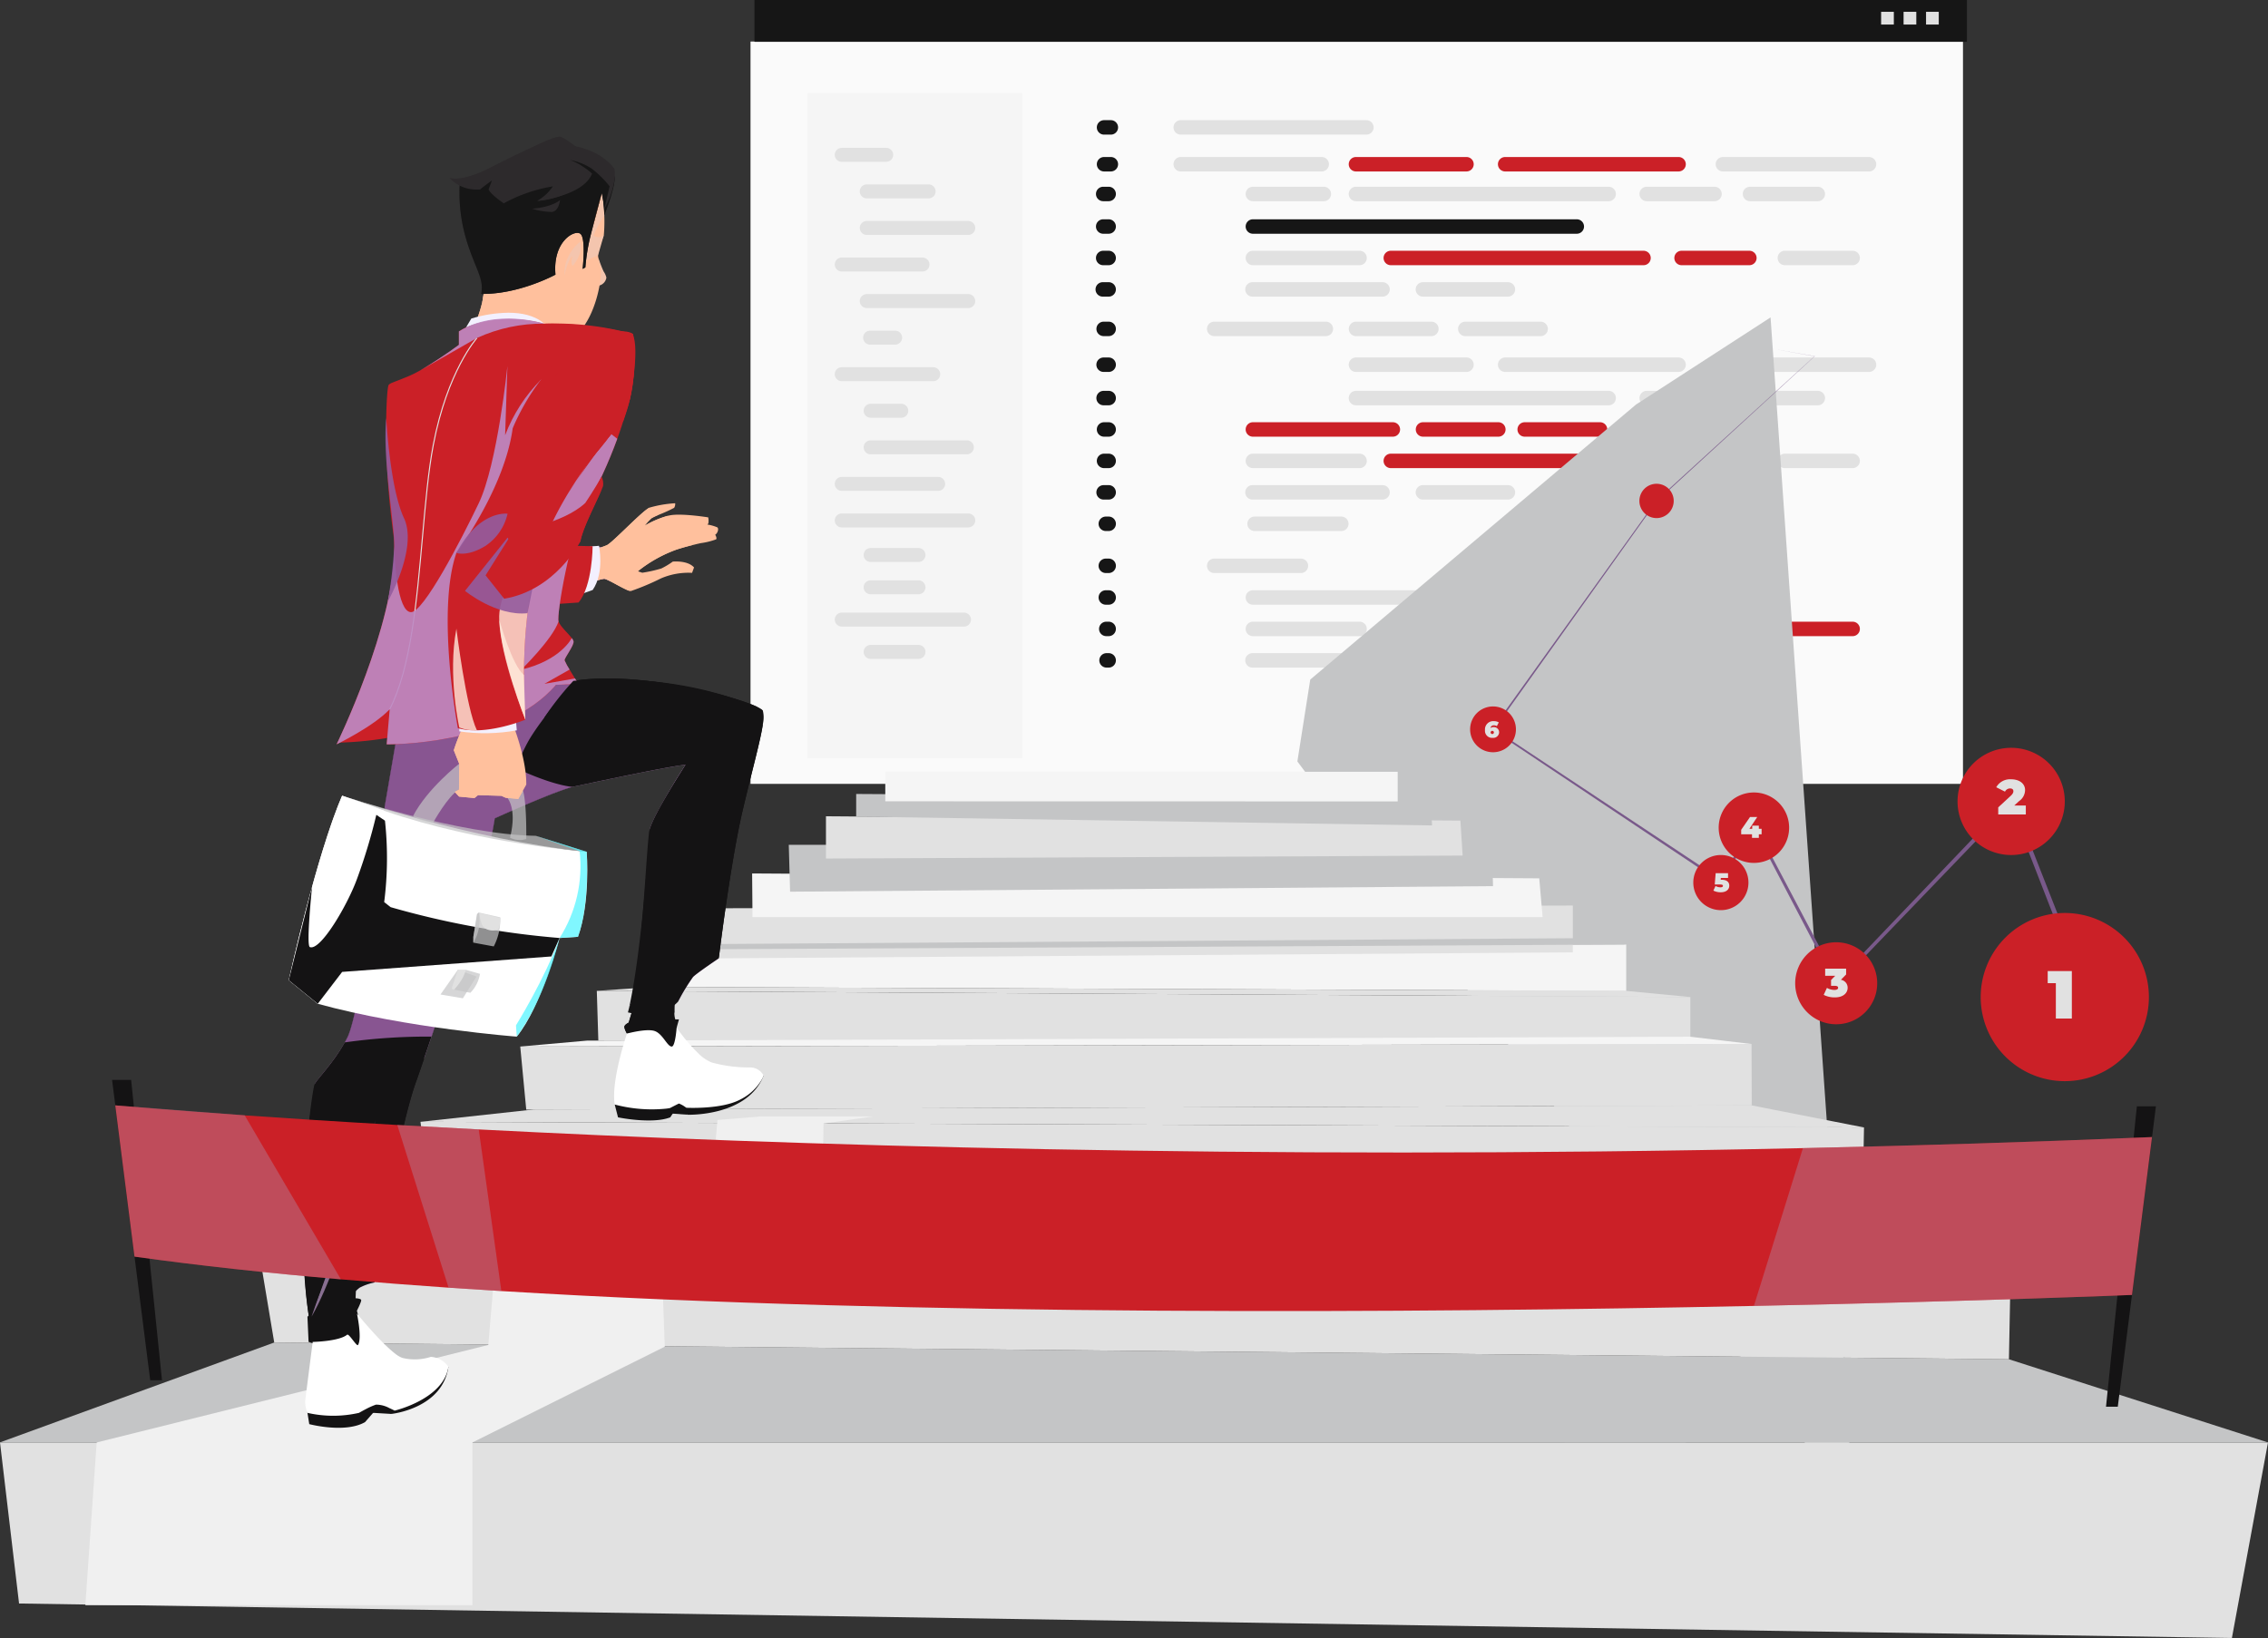 <svg xmlns="http://www.w3.org/2000/svg" xmlns:xlink="http://www.w3.org/1999/xlink" id="Group_61620" data-name="Group 61620" width="504.99" height="364.801" viewBox="0 0 504.99 364.801"><rect x="0" y="0" width="504.99" height="364.801" fill="#333333" stroke="none"/><defs><clipPath id="clip-path"><rect id="Rectangle_30488" data-name="Rectangle 30488" width="504.99" height="364.8" fill="none"></rect></clipPath><clipPath id="clip-path-3"><path id="Path_79076" data-name="Path 79076" d="M63.427,116.381,25.044,126.7H415.485L382.43,116.381Z" transform="translate(-25.044 -116.381)" fill="none"></path></clipPath><linearGradient id="linear-gradient" x1="-0.147" y1="9.514" x2="-0.141" y2="9.514" gradientUnits="objectBoundingBox"><stop offset="0" stop-color="#d8cfe4"></stop><stop offset="0.017" stop-color="#d8cfe4"></stop><stop offset="1" stop-color="#f5f4f9"></stop></linearGradient><clipPath id="clip-path-5"><rect id="Rectangle_30434" data-name="Rectangle 30434" width="19.178" height="19.404" fill="none"></rect></clipPath><clipPath id="clip-path-6"><path id="Path_79113" data-name="Path 79113" d="M71.152,77.133,82.325,72.2S79.748,82.438,78.4,84.029,67.141,82.843,63.146,91.6a105.68,105.68,0,0,1,8.006-14.472" transform="translate(-63.146 -72.201)" fill="none"></path></clipPath><linearGradient id="linear-gradient-2" x1="-7.542" y1="10.278" x2="-7.422" y2="10.278" gradientUnits="objectBoundingBox"><stop offset="0" stop-color="#d1a1d6"></stop><stop offset="0.016" stop-color="#d1a1d6"></stop><stop offset="0.994" stop-color="#bd89c4"></stop><stop offset="1" stop-color="#bd89c4"></stop></linearGradient><clipPath id="clip-path-7"><rect id="Rectangle_30436" data-name="Rectangle 30436" width="0.009" height="0.009" fill="none"></rect></clipPath><clipPath id="clip-path-8"><path id="Path_79115" data-name="Path 79115" d="M38.382,131.6l-.009-.009h.009Z" transform="translate(-38.373 -131.588)" fill="none"></path></clipPath><linearGradient id="linear-gradient-3" x1="0" y1="0.5" x2="1" y2="0.5" xlink:href="#linear-gradient-2"></linearGradient><clipPath id="clip-path-9"><rect id="Rectangle_30438" data-name="Rectangle 30438" width="10.685" height="2.584" fill="none"></rect></clipPath><clipPath id="clip-path-10"><path id="Path_79116" data-name="Path 79116" d="M68.457,104.781A13.659,13.659,0,0,0,74.527,107a4.993,4.993,0,0,0,4.615-2.572s-3.491,1.954-10.686.35" transform="translate(-68.457 -104.431)" fill="none"></path></clipPath><linearGradient id="linear-gradient-4" x1="-14.675" y1="45.158" x2="-14.46" y2="45.158" gradientUnits="objectBoundingBox"><stop offset="0"></stop><stop offset="0.085" stop-color="#081a1b"></stop><stop offset="0.344" stop-color="#1f666b"></stop><stop offset="0.574" stop-color="#31a3aa"></stop><stop offset="0.766" stop-color="#3ecfd8"></stop><stop offset="0.914" stop-color="#46e9f4"></stop><stop offset="1" stop-color="#4af4ff"></stop></linearGradient><clipPath id="clip-path-11"><rect id="Rectangle_30440" data-name="Rectangle 30440" width="6.159" height="4.579" fill="none"></rect></clipPath><clipPath id="clip-path-12"><path id="Path_79117" data-name="Path 79117" d="M46.008,132.694a9.743,9.743,0,0,1-6.1,4.412s6.874,1.489,6.1-4.412" transform="translate(-39.911 -132.694)" fill="none"></path></clipPath><linearGradient id="linear-gradient-5" x1="-13.299" y1="10.272" x2="-12.966" y2="10.272" xlink:href="#linear-gradient-4"></linearGradient><clipPath id="clip-path-13"><rect id="Rectangle_30442" data-name="Rectangle 30442" width="98.692" height="137.348" fill="none"></rect></clipPath><clipPath id="clip-path-14"><path id="Path_79118" data-name="Path 79118" d="M120.563,127.986s-4.819,3.239-5.733,4.153a42.9,42.9,0,0,0-3.317,5.468c.279-1.2,9.559-41.008,8.9-43.3-.676-2.334-10.708-1.054-15.255,5.037.774-3.317,8.006-14.472,8.006-14.472-4.485.465-25.192,4.941-25.192,4.941-4.494,1.168-17.291,7-17.291,7-1.745,11.9-11.62,41.482-15.7,53.409a24.431,24.431,0,0,0-4.256,3.889c-1.835,2.387-8.154,36.207-6.821,46.072a11.916,11.916,0,0,0-3.326,1.166,9.8,9.8,0,0,0-2.045,2.194c1.649-9.671,6.022-36.319,5.88-46.045A12.061,12.061,0,0,0,30.594,156c.667-1.326,4.652-5.154,7.321-10.472s9.435-48.32,9.435-48.32l-1.212-2.827L48.561,80.3l35.751-13.21a28.938,28.938,0,0,1,3.862-.886l-4.993,6.052s-1.741,2.751,12.355,2.593S129.285,73.1,129.285,73.1s-14.538,43.972-8.722,54.884" transform="translate(-30.594 -66.203)" fill="none"></path></clipPath><linearGradient id="linear-gradient-6" x1="-0.71" y1="1.552" x2="-0.687" y2="1.552" xlink:href="#linear-gradient-2"></linearGradient><clipPath id="clip-path-15"><rect id="Rectangle_30444" data-name="Rectangle 30444" width="5.907" height="8.663" fill="none"></rect></clipPath><clipPath id="clip-path-16"><path id="Path_79122" data-name="Path 79122" d="M62.7,60.975a5.655,5.655,0,0,0-1.457-.616,8.725,8.725,0,0,0-1.81.474c-.886.291-1.9.669-2.641.939L58.451,54.1l.211-.992,2.02.211h.007c1.326,2.151,2.011,7.655,2.011,7.655" transform="translate(-56.793 -53.109)" fill="none"></path></clipPath><linearGradient id="linear-gradient-7" x1="-13.421" y1="33.141" x2="-13.181" y2="33.141" xlink:href="#linear-gradient-2"></linearGradient><clipPath id="clip-path-17"><path id="Path_79124" data-name="Path 79124" d="M58.541,53.254c.47,2.245-2.146,10.653-2.146,10.653l2.792-1c2.687-3.915,1.4-9.84,1.4-9.84Z" transform="translate(-56.395 -53.068)" fill="none"></path></clipPath><linearGradient id="linear-gradient-8" x1="-20.797" y1="21.757" x2="-20.428" y2="21.757" gradientUnits="objectBoundingBox"><stop offset="0" stop-color="#e1dbeb"></stop><stop offset="0.017" stop-color="#e1dbeb"></stop><stop offset="0.175" stop-color="#e6e1f1"></stop><stop offset="0.562" stop-color="#efecfa"></stop><stop offset="1" stop-color="#f3f0fe"></stop></linearGradient><clipPath id="clip-path-19"><rect id="Rectangle_30447" data-name="Rectangle 30447" width="51.646" height="80.638" fill="none"></rect></clipPath><clipPath id="clip-path-20"><path id="Path_79138" data-name="Path 79138" d="M56.84,23.432s-3.1,1.885-3.715,4.714c0,0,1.83-2.969,4.325-3.314s5.4-.092,6.194-.8l1.086-4.112s-2.291,2.794-7.889,3.514" transform="translate(-53.125 -19.918)" fill="none"></path></clipPath><linearGradient id="linear-gradient-9" x1="-12.101" y1="25.006" x2="-11.874" y2="25.006" gradientUnits="objectBoundingBox"><stop offset="0" stop-color="#ae3438"></stop><stop offset="0.011" stop-color="#ae3438"></stop><stop offset="0.994" stop-color="#e06e31"></stop><stop offset="1" stop-color="#e06e31"></stop></linearGradient><clipPath id="clip-path-21"><path id="Path_79139" data-name="Path 79139" d="M55.659,23.393a21.3,21.3,0,0,0,5.8-2.327L62,19.029s-3.2,3.342-6.345,4.364" transform="translate(-55.659 -19.029)" fill="none"></path></clipPath><linearGradient id="linear-gradient-10" x1="-23.701" y1="46.036" x2="-23.277" y2="46.036" xlink:href="#linear-gradient-9"></linearGradient><clipPath id="clip-path-23"><path id="Path_79150" data-name="Path 79150" d="M46.487,31.7,45.3,33.689c8.454-3.649,17.434-.843,17.434-.843-2.139-1.876-5.145-2.439-7.992-2.439A29.9,29.9,0,0,0,46.487,31.7" transform="translate(-45.296 -30.407)" fill="none"></path></clipPath><linearGradient id="linear-gradient-11" x1="-5.951" y1="80.988" x2="-5.82" y2="80.988" xlink:href="#linear-gradient-8"></linearGradient><clipPath id="clip-path-25"><rect id="Rectangle_30453" data-name="Rectangle 30453" width="54.458" height="12.495" fill="none"></rect></clipPath><clipPath id="clip-path-26"><rect id="Rectangle_30454" data-name="Rectangle 30454" width="4.59" height="11.015" fill="none"></rect></clipPath><clipPath id="clip-path-27"><rect id="Rectangle_30455" data-name="Rectangle 30455" width="10.257" height="13.145" fill="none"></rect></clipPath><clipPath id="clip-path-28"><rect id="Rectangle_30456" data-name="Rectangle 30456" width="6.011" height="7.552" fill="none"></rect></clipPath><clipPath id="clip-path-29"><rect id="Rectangle_30457" data-name="Rectangle 30457" width="1.38" height="6.713" fill="none"></rect></clipPath><clipPath id="clip-path-30"><rect id="Rectangle_30458" data-name="Rectangle 30458" width="8.011" height="6.371" fill="none"></rect></clipPath><clipPath id="clip-path-31"><rect id="Rectangle_30459" data-name="Rectangle 30459" width="5.785" height="5.144" fill="none"></rect></clipPath><clipPath id="clip-path-32"><rect id="Rectangle_30461" data-name="Rectangle 30461" width="11.443" height="22.763" fill="none"></rect></clipPath><clipPath id="clip-path-33"><path id="Path_79163" data-name="Path 79163" d="M52.08,81.265l9.767,3.415a29.821,29.821,0,0,1-4.464,19.348c1.777-.085,4.093-.268,4.093-.268s2.563-5.981,1.952-18.934Z" transform="translate(-52.08 -81.265)" fill="none" clip-rule="evenodd"></path></clipPath><linearGradient id="linear-gradient-12" x1="-9.975" y1="7.848" x2="-9.784" y2="7.848" xlink:href="#linear-gradient-4"></linearGradient><clipPath id="clip-path-34"><rect id="Rectangle_30463" data-name="Rectangle 30463" width="9.708" height="21.967" fill="none"></rect></clipPath><clipPath id="clip-path-35"><path id="Path_79164" data-name="Path 79164" d="M50.331,113.17l-.174-2.513s6.407-10.305,9.707-19.454c0,0-3.129,13.427-9.533,21.967" transform="translate(-50.157 -91.203)" fill="none" clip-rule="evenodd"></path></clipPath><linearGradient id="linear-gradient-13" x1="-11.835" y1="7.097" x2="-11.599" y2="7.097" xlink:href="#linear-gradient-4"></linearGradient><clipPath id="clip-path-36"><rect id="Rectangle_30465" data-name="Rectangle 30465" width="1.685" height="0.964" fill="none"></rect></clipPath><clipPath id="clip-path-37"><path id="Path_79165" data-name="Path 79165" d="M56.513,45.637c-.518.332-1.079.648-1.686.964.93-.527,1.546-.877,1.686-.964" transform="translate(-54.827 -45.637)" fill="none"></path></clipPath><linearGradient id="linear-gradient-14" x1="-101.26" y1="142.638" x2="-99.418" y2="142.638" xlink:href="#linear-gradient-2"></linearGradient><clipPath id="clip-path-38"><rect id="Rectangle_30467" data-name="Rectangle 30467" width="62.504" height="84.238" fill="none"></rect></clipPath><clipPath id="clip-path-39"><path id="Path_79166" data-name="Path 79166" d="M88,67.45c-3.221,5.539-6.354,23.611-5.855,25.024C80.755,96.5,73.84,103.2,73.84,103.2c8.812-2.071,11.242-7.032,11.242-7.032l.1.124a1.714,1.714,0,0,1,.3.589c.167.921-2.08,3.747-1.993,4.249a14,14,0,0,0,1.115,2.052l-5.61,3.177,6.812-1.2.016.027c.431.685.738,1.175.738,1.175l-4.984.229c-11.753,13.631-37.7,13.244-37.7,13.244l.669-7.811c-3.66,3.88-11.824,7.811-11.824,7.811s13-26.639,12.841-43.72c.078,2.256.623,14.282,3.747,14.282,2.774,0,10.972-15.711,15.063-24.253C68.537,57.426,70.759,35.6,70.759,35.6l-.511,15.388a35.437,35.437,0,0,1,8.006-12.394L95.22,51.782A106.308,106.308,0,0,1,88,67.45" transform="translate(-32.717 -35.597)" fill="none"></path></clipPath><linearGradient id="linear-gradient-15" x1="-0.627" y1="3.661" x2="-0.603" y2="3.661" xlink:href="#linear-gradient-2"></linearGradient><clipPath id="clip-path-40"><rect id="Rectangle_30469" data-name="Rectangle 30469" width="27.587" height="11.524" fill="none"></rect></clipPath><clipPath id="clip-path-41"><path id="Path_79167" data-name="Path 79167" d="M49.438,33.833v2.994A98.892,98.892,0,0,1,40.864,42.5l12.594-7.2a35.133,35.133,0,0,1,14.992-3.186s-10.7-3.484-19.012,1.72" transform="translate(-40.864 -30.972)" fill="none"></path></clipPath><linearGradient id="linear-gradient-16" x1="-5.322" y1="10.283" x2="-5.198" y2="10.283" xlink:href="#linear-gradient-2"></linearGradient><clipPath id="clip-path-42"><rect id="Rectangle_30470" data-name="Rectangle 30470" width="14.209" height="43.702" fill="none"></rect></clipPath><clipPath id="clip-path-43"><path id="Path_79173" data-name="Path 79173" d="M44.646,71.434v.85a39.486,39.486,0,0,0,12.8-.227L57.292,70.2a68.893,68.893,0,0,1-12.646,1.232" transform="translate(-44.646 -70.202)" fill="none"></path></clipPath><linearGradient id="linear-gradient-17" x1="-7.99" y1="64.072" x2="-7.811" y2="64.072" xlink:href="#linear-gradient-8"></linearGradient><clipPath id="clip-path-45"><rect id="Rectangle_30474" data-name="Rectangle 30474" width="10.046" height="40.542" fill="none"></rect></clipPath><clipPath id="clip-path-46"><path id="Path_79175" data-name="Path 79175" d="M58.374,53.515C54.915,62.959,53.495,76,54.214,90.379v.053a19.6,19.6,0,0,0,.14,2.387s-5.381-13.972-5.818-22.285,10.03-18.256,10.03-18.256-.069.438-.192,1.237" transform="translate(-48.522 -52.278)" fill="none"></path></clipPath><linearGradient id="linear-gradient-18" x1="-2.278" y1="13.447" x2="-2.223" y2="13.447" gradientUnits="objectBoundingBox"><stop offset="0" stop-color="#b060f4"></stop><stop offset="0.006" stop-color="#b060f4"></stop><stop offset="1" stop-color="#ffeadb"></stop></linearGradient><clipPath id="clip-path-47"><rect id="Rectangle_30476" data-name="Rectangle 30476" width="5.819" height="22.286" fill="none"></rect></clipPath><clipPath id="clip-path-48"><path id="Path_79176" data-name="Path 79176" d="M54.346,82.533s-5.568-13.718-5.818-22.285c0,0,2.847,10.23,5.5,12.307Z" transform="translate(-48.528 -60.248)" fill="none"></path></clipPath><linearGradient id="linear-gradient-19" x1="-4.469" y1="22.966" x2="-4.369" y2="22.966" xlink:href="#linear-gradient-18"></linearGradient><clipPath id="clip-path-49"><rect id="Rectangle_30477" data-name="Rectangle 30477" width="11.387" height="8.924" fill="none"></rect></clipPath><clipPath id="clip-path-50"><rect id="Rectangle_30479" data-name="Rectangle 30479" width="5.313" height="22.653" fill="none"></rect></clipPath><clipPath id="clip-path-51"><path id="Path_79179" data-name="Path 79179" d="M45.429,83.143s-2.636-11.574-.644-22.015c0,0,2.155,17.688,4.57,22.638a9.139,9.139,0,0,1-3.926-.623" transform="translate(-44.041 -61.128)" fill="none"></path></clipPath><linearGradient id="linear-gradient-20" x1="-3.861" y1="20.982" x2="-3.764" y2="20.982" xlink:href="#linear-gradient-18"></linearGradient><clipPath id="clip-path-52"><rect id="Rectangle_30480" data-name="Rectangle 30480" width="15.62" height="16.884" fill="none"></rect></clipPath><clipPath id="clip-path-53"><path id="Path_79183" data-name="Path 79183" d="M69.408,52.209c-5.1,4.778-16.061,6.347-16.061,6.347L47.2,68.334l4.144,5.206c11.418-1.878,16.966-12.747,16.966-12.747.495-3.01,3.564-8.67,4.863-11.883.133-.3.186-.458.186-.458a3.7,3.7,0,0,0-.325-2.114c-1.386,2.52-3.626,5.871-3.626,5.871" transform="translate(-47.201 -46.338)" fill="#cb2027"></path></clipPath><clipPath id="clip-path-55"><rect id="Rectangle_30483" data-name="Rectangle 30483" width="4.961" height="40.903" fill="none"></rect></clipPath><clipPath id="clip-path-56"><rect id="Rectangle_30484" data-name="Rectangle 30484" width="50.235" height="38.75" fill="none"></rect></clipPath><clipPath id="clip-path-57"><rect id="Rectangle_30485" data-name="Rectangle 30485" width="23.174" height="36.992" fill="none"></rect></clipPath><clipPath id="clip-path-58"><rect id="Rectangle_30486" data-name="Rectangle 30486" width="88.645" height="37.609" fill="none"></rect></clipPath></defs><g id="Group_61619" data-name="Group 61619" clip-path="url(#clip-path)"><g id="Group_61477" data-name="Group 61477"><g id="Group_61476" data-name="Group 61476" clip-path="url(#clip-path)"><path id="Path_78996" data-name="Path 78996" d="M73.012,4.042H342.866a.057.057,0,0,1,.057.057V169.3a.057.057,0,0,1-.057.057H73.012a.057.057,0,0,1-.057-.057V4.1a.057.057,0,0,1,.057-.057" transform="translate(94.153 5.216)" fill="#fafafa" fill-rule="evenodd"></path><path id="Path_78997" data-name="Path 78997" d="M122.654,66.724h28.962a1.609,1.609,0,0,0,0-3.218H122.654a1.609,1.609,0,0,0,0,3.218" transform="translate(156.218 81.959)" fill="#e1e1e1" fill-rule="evenodd"></path><path id="Path_78998" data-name="Path 78998" d="M122.695,63.666H146.45a1.609,1.609,0,1,0,0-3.218H122.695a1.609,1.609,0,0,0,0,3.218" transform="translate(156.271 78.012)" fill="#e1e1e1" fill-rule="evenodd"></path><path id="Path_78999" data-name="Path 78999" d="M122.695,60.609h72.121a1.609,1.609,0,0,0,0-3.218H122.695a1.609,1.609,0,0,0,0,3.218" transform="translate(156.271 74.067)" fill="#e1e1e1" fill-rule="evenodd"></path><path id="Path_79000" data-name="Path 79000" d="M139.223,66.724h18.929a1.609,1.609,0,0,0,0-3.218H139.223a1.609,1.609,0,0,0,0,3.218" transform="translate(177.601 81.959)" fill="#e1e1e1" fill-rule="evenodd"></path><path id="Path_79001" data-name="Path 79001" d="M136.1,63.666h56.268a1.609,1.609,0,0,0,0-3.218H136.1a1.609,1.609,0,0,0,0,3.218" transform="translate(173.575 78.012)" fill="#161616" fill-rule="evenodd"></path><path id="Path_79002" data-name="Path 79002" d="M164.366,63.666h15.095a1.609,1.609,0,1,0,0-3.218H164.366a1.609,1.609,0,0,0,0,3.218" transform="translate(210.05 78.012)" fill="#161616" fill-rule="evenodd"></path><path id="Path_79003" data-name="Path 79003" d="M174.407,63.666H189.5a1.609,1.609,0,1,0,0-3.218H174.407a1.609,1.609,0,0,0,0,3.218" transform="translate(223.009 78.012)" fill="#cb2027" fill-rule="evenodd"></path><path id="Path_79004" data-name="Path 79004" d="M118.935,57.53h19.307a1.609,1.609,0,1,0,0-3.218H118.935a1.609,1.609,0,0,0,0,3.218" transform="translate(151.418 70.093)" fill="#e1e1e1" fill-rule="evenodd"></path><path id="Path_79005" data-name="Path 79005" d="M122.654,30.655h28.962a1.609,1.609,0,0,0,0-3.218H122.654a1.609,1.609,0,0,0,0,3.218" transform="translate(156.218 35.409)" fill="#e1e1e1" fill-rule="evenodd"></path><path id="Path_79006" data-name="Path 79006" d="M122.695,27.6H146.45a1.609,1.609,0,1,0,0-3.218H122.695a1.609,1.609,0,0,0,0,3.218" transform="translate(156.271 31.464)" fill="#e1e1e1" fill-rule="evenodd"></path><path id="Path_79007" data-name="Path 79007" d="M122.695,24.54h72.121a1.609,1.609,0,0,0,0-3.218H122.695a1.609,1.609,0,0,0,0,3.218" transform="translate(156.271 27.517)" fill="#161616" fill-rule="evenodd"></path><path id="Path_79008" data-name="Path 79008" d="M139.223,30.655h18.929a1.609,1.609,0,0,0,0-3.218H139.223a1.609,1.609,0,0,0,0,3.218" transform="translate(177.601 35.409)" fill="#e1e1e1" fill-rule="evenodd"></path><path id="Path_79009" data-name="Path 79009" d="M136.1,27.6h56.268a1.609,1.609,0,0,0,0-3.218H136.1a1.609,1.609,0,0,0,0,3.218" transform="translate(173.575 31.464)" fill="#cb2027" fill-rule="evenodd"></path><path id="Path_79010" data-name="Path 79010" d="M164.366,27.6h15.095a1.609,1.609,0,1,0,0-3.218H164.366a1.609,1.609,0,0,0,0,3.218" transform="translate(210.05 31.464)" fill="#cb2027" fill-rule="evenodd"></path><path id="Path_79011" data-name="Path 79011" d="M174.407,27.6H189.5a1.609,1.609,0,1,0,0-3.218H174.407a1.609,1.609,0,0,0,0,3.218" transform="translate(223.009 31.464)" fill="#e1e1e1" fill-rule="evenodd"></path><path id="Path_79012" data-name="Path 79012" d="M122.86,53.445h19.307a1.609,1.609,0,1,0,0-3.218H122.86a1.609,1.609,0,0,0,0,3.218" transform="translate(156.484 64.821)" fill="#e1e1e1" fill-rule="evenodd"></path><path id="Path_79013" data-name="Path 79013" d="M122.654,50.387h28.962a1.609,1.609,0,0,0,0-3.218H122.654a1.609,1.609,0,0,0,0,3.218" transform="translate(156.218 60.875)" fill="#e1e1e1" fill-rule="evenodd"></path><path id="Path_79014" data-name="Path 79014" d="M122.695,47.329H146.45a1.609,1.609,0,1,0,0-3.218H122.695a1.609,1.609,0,0,0,0,3.218" transform="translate(156.271 56.928)" fill="#e1e1e1" fill-rule="evenodd"></path><path id="Path_79015" data-name="Path 79015" d="M122.695,44.272H153.86a1.609,1.609,0,1,0,0-3.218H122.695a1.609,1.609,0,0,0,0,3.218" transform="translate(156.271 52.983)" fill="#cb2027" fill-rule="evenodd"></path><path id="Path_79016" data-name="Path 79016" d="M139.223,50.387h18.929a1.609,1.609,0,0,0,0-3.218H139.223a1.609,1.609,0,0,0,0,3.218" transform="translate(177.601 60.875)" fill="#e1e1e1" fill-rule="evenodd"></path><path id="Path_79017" data-name="Path 79017" d="M136.1,47.329h56.268a1.609,1.609,0,0,0,0-3.218H136.1a1.609,1.609,0,0,0,0,3.218" transform="translate(173.575 56.928)" fill="#cb2027" fill-rule="evenodd"></path><path id="Path_79018" data-name="Path 79018" d="M164.366,47.329h15.095a1.609,1.609,0,1,0,0-3.218H164.366a1.609,1.609,0,0,0,0,3.218" transform="translate(210.05 56.928)" fill="#e1e1e1" fill-rule="evenodd"></path><path id="Path_79019" data-name="Path 79019" d="M174.407,47.329H189.5a1.609,1.609,0,1,0,0-3.218H174.407a1.609,1.609,0,0,0,0,3.218" transform="translate(223.009 56.928)" fill="#e1e1e1" fill-rule="evenodd"></path><path id="Path_79020" data-name="Path 79020" d="M132.715,21.376h56.268a1.609,1.609,0,0,0,0-3.218H132.715a1.609,1.609,0,0,0,0,3.218" transform="translate(169.202 23.434)" fill="#e1e1e1" fill-rule="evenodd"></path><path id="Path_79021" data-name="Path 79021" d="M160.978,21.376h15.095a1.609,1.609,0,1,0,0-3.218H160.978a1.609,1.609,0,0,0,0,3.218" transform="translate(205.678 23.434)" fill="#e1e1e1" fill-rule="evenodd"></path><path id="Path_79022" data-name="Path 79022" d="M171.019,21.376h15.095a1.609,1.609,0,1,0,0-3.218H171.019a1.609,1.609,0,0,0,0,3.218" transform="translate(218.636 23.434)" fill="#e1e1e1" fill-rule="evenodd"></path><path id="Path_79023" data-name="Path 79023" d="M132.715,18.484h24.608a1.609,1.609,0,0,0,0-3.218H132.715a1.609,1.609,0,0,0,0,3.218" transform="translate(169.202 19.702)" fill="#cb2027" fill-rule="evenodd"></path><path id="Path_79024" data-name="Path 79024" d="M147.218,18.484h38.614a1.609,1.609,0,1,0,0-3.218H147.218a1.609,1.609,0,0,0,0,3.218" transform="translate(187.919 19.702)" fill="#cb2027" fill-rule="evenodd"></path><path id="Path_79025" data-name="Path 79025" d="M168.384,18.484h32.535a1.609,1.609,0,0,0,0-3.218H168.384a1.609,1.609,0,0,0,0,3.218" transform="translate(215.236 19.702)" fill="#e1e1e1" fill-rule="evenodd"></path><path id="Path_79026" data-name="Path 79026" d="M132.715,41.221h56.268a1.609,1.609,0,0,0,0-3.218H132.715a1.609,1.609,0,0,0,0,3.218" transform="translate(169.202 49.045)" fill="#e1e1e1" fill-rule="evenodd"></path><path id="Path_79027" data-name="Path 79027" d="M160.978,41.221h15.095a1.609,1.609,0,1,0,0-3.218H160.978a1.609,1.609,0,0,0,0,3.218" transform="translate(205.678 49.045)" fill="#e1e1e1" fill-rule="evenodd"></path><path id="Path_79028" data-name="Path 79028" d="M171.019,41.221h15.095a1.609,1.609,0,1,0,0-3.218H171.019a1.609,1.609,0,0,0,0,3.218" transform="translate(218.636 49.045)" fill="#e1e1e1" fill-rule="evenodd"></path><path id="Path_79029" data-name="Path 79029" d="M132.715,37.977h24.608a1.609,1.609,0,0,0,0-3.218H132.715a1.609,1.609,0,0,0,0,3.218" transform="translate(169.202 44.859)" fill="#e1e1e1" fill-rule="evenodd"></path><path id="Path_79030" data-name="Path 79030" d="M147.218,37.977h38.614a1.609,1.609,0,1,0,0-3.218H147.218a1.609,1.609,0,0,0,0,3.218" transform="translate(187.919 44.859)" fill="#e1e1e1" fill-rule="evenodd"></path><path id="Path_79031" data-name="Path 79031" d="M168.384,37.977h32.535a1.609,1.609,0,0,0,0-3.218H168.384a1.609,1.609,0,0,0,0,3.218" transform="translate(215.236 44.859)" fill="#e1e1e1" fill-rule="evenodd"></path><rect id="Rectangle_30426" data-name="Rectangle 30426" width="47.825" height="148.131" transform="translate(179.803 20.734)" fill="#f5f5f5"></rect><path id="Path_79032" data-name="Path 79032" d="M139.232,44.272h16.776a1.609,1.609,0,0,0,0-3.218H139.232a1.609,1.609,0,0,0,0,3.218" transform="translate(177.613 52.983)" fill="#cb2027" fill-rule="evenodd"></path><path id="Path_79033" data-name="Path 79033" d="M149.117,44.272h16.776a1.609,1.609,0,0,0,0-3.218H149.117a1.609,1.609,0,0,0,0,3.218" transform="translate(190.37 52.983)" fill="#cb2027" fill-rule="evenodd"></path><path id="Path_79034" data-name="Path 79034" d="M118.935,34.494h24.86a1.609,1.609,0,1,0,0-3.218h-24.86a1.609,1.609,0,0,0,0,3.218" transform="translate(151.418 40.364)" fill="#e1e1e1" fill-rule="evenodd"></path><path id="Path_79035" data-name="Path 79035" d="M132.719,34.494H149.5a1.609,1.609,0,0,0,0-3.218H132.719a1.609,1.609,0,0,0,0,3.218" transform="translate(169.208 40.364)" fill="#e1e1e1" fill-rule="evenodd"></path><path id="Path_79036" data-name="Path 79036" d="M143.343,34.494h16.776a1.609,1.609,0,0,0,0-3.218H143.343a1.609,1.609,0,0,0,0,3.218" transform="translate(182.919 40.364)" fill="#e1e1e1" fill-rule="evenodd"></path><path id="Path_79037" data-name="Path 79037" d="M85.507,56.39H96.16a1.553,1.553,0,1,0,0-3.106H85.507a1.553,1.553,0,1,0,0,3.106" transform="translate(108.348 68.767)" fill="#e1e1e1" fill-rule="evenodd"></path><path id="Path_79038" data-name="Path 79038" d="M82.7,53.031H110.87a1.553,1.553,0,0,0,0-3.106H82.7a1.553,1.553,0,1,0,0,3.106" transform="translate(104.723 64.432)" fill="#e1e1e1" fill-rule="evenodd"></path><path id="Path_79039" data-name="Path 79039" d="M82.7,49.476h21.467a1.553,1.553,0,1,0,0-3.106H82.7a1.553,1.553,0,1,0,0,3.106" transform="translate(104.723 59.844)" fill="#e1e1e1" fill-rule="evenodd"></path><path id="Path_79040" data-name="Path 79040" d="M85.507,45.922h21.428a1.553,1.553,0,1,0,0-3.106H85.507a1.553,1.553,0,1,0,0,3.106" transform="translate(108.348 55.257)" fill="#e1e1e1" fill-rule="evenodd"></path><path id="Path_79041" data-name="Path 79041" d="M85.508,42.367h6.824a1.553,1.553,0,1,0,0-3.106H85.508a1.553,1.553,0,1,0,0,3.106" transform="translate(108.35 50.669)" fill="#e1e1e1" fill-rule="evenodd"></path><path id="Path_79042" data-name="Path 79042" d="M82.7,38.812H103.07a1.553,1.553,0,0,0,0-3.106H82.7a1.553,1.553,0,1,0,0,3.106" transform="translate(104.723 46.081)" fill="#e1e1e1" fill-rule="evenodd"></path><path id="Path_79043" data-name="Path 79043" d="M85.455,35.257h5.578a1.553,1.553,0,1,0,0-3.106H85.455a1.553,1.553,0,1,0,0,3.106" transform="translate(108.281 41.493)" fill="#e1e1e1" fill-rule="evenodd"></path><path id="Path_79044" data-name="Path 79044" d="M85.13,31.7h22.6a1.553,1.553,0,0,0,0-3.106H85.13a1.553,1.553,0,0,0,0,3.106" transform="translate(107.862 36.905)" fill="#e1e1e1" fill-rule="evenodd"></path><path id="Path_79045" data-name="Path 79045" d="M82.7,28.147h17.979a1.553,1.553,0,1,0,0-3.106H82.7a1.553,1.553,0,1,0,0,3.106" transform="translate(104.723 32.317)" fill="#e1e1e1" fill-rule="evenodd"></path><path id="Path_79046" data-name="Path 79046" d="M85.13,24.592h22.6a1.553,1.553,0,0,0,0-3.106H85.13a1.553,1.553,0,0,0,0,3.106" transform="translate(107.862 27.729)" fill="#e1e1e1" fill-rule="evenodd"></path><path id="Path_79047" data-name="Path 79047" d="M85.13,21.037H98.908a1.553,1.553,0,1,0,0-3.106H85.13a1.553,1.553,0,0,0,0,3.106" transform="translate(107.862 23.141)" fill="#e1e1e1" fill-rule="evenodd"></path><path id="Path_79048" data-name="Path 79048" d="M82.7,17.482H92.6a1.553,1.553,0,0,0,0-3.106H82.7a1.553,1.553,0,1,0,0,3.106" transform="translate(104.723 18.553)" fill="#e1e1e1" fill-rule="evenodd"></path><path id="Path_79049" data-name="Path 79049" d="M85.507,59.531H96.16a1.553,1.553,0,1,0,0-3.106H85.507a1.553,1.553,0,1,0,0,3.106" transform="translate(108.348 72.82)" fill="#e1e1e1" fill-rule="evenodd"></path><path id="Path_79050" data-name="Path 79050" d="M82.7,62.672h27.221a1.553,1.553,0,1,0,0-3.106H82.7a1.553,1.553,0,1,0,0,3.106" transform="translate(104.723 76.874)" fill="#e1e1e1" fill-rule="evenodd"></path><path id="Path_79051" data-name="Path 79051" d="M85.507,65.813H96.16a1.553,1.553,0,1,0,0-3.106H85.507a1.553,1.553,0,1,0,0,3.106" transform="translate(108.348 80.928)" fill="#e1e1e1" fill-rule="evenodd"></path><path id="Path_79052" data-name="Path 79052" d="M122.695,21.376h15.8a1.609,1.609,0,0,0,0-3.218h-15.8a1.609,1.609,0,0,0,0,3.218" transform="translate(156.271 23.434)" fill="#e1e1e1" fill-rule="evenodd"></path><path id="Path_79053" data-name="Path 79053" d="M115.683,18.484h31.388a1.609,1.609,0,1,0,0-3.218H115.683a1.609,1.609,0,0,0,0,3.218" transform="translate(147.221 19.702)" fill="#e1e1e1" fill-rule="evenodd"></path><path id="Path_79054" data-name="Path 79054" d="M115.683,14.9h41.336a1.609,1.609,0,1,0,0-3.218H115.683a1.609,1.609,0,0,0,0,3.218" transform="translate(147.221 15.082)" fill="#e1e1e1" fill-rule="evenodd"></path><path id="Path_79055" data-name="Path 79055" d="M108.228,14.9h1.512a1.609,1.609,0,1,0,0-3.218h-1.512a1.609,1.609,0,0,0,0,3.218" transform="translate(137.6 15.082)" fill="#161616" fill-rule="evenodd"></path><path id="Path_79056" data-name="Path 79056" d="M108.228,18.484h1.512a1.609,1.609,0,1,0,0-3.218h-1.512a1.609,1.609,0,0,0,0,3.218" transform="translate(137.6 19.702)" fill="#161616" fill-rule="evenodd"></path><path id="Path_79057" data-name="Path 79057" d="M108.1,30.655h1.312a1.609,1.609,0,0,0,0-3.218H108.1a1.609,1.609,0,0,0,0,3.218" transform="translate(137.439 35.409)" fill="#161616" fill-rule="evenodd"></path><path id="Path_79058" data-name="Path 79058" d="M108.144,27.6h1.216a1.609,1.609,0,1,0,0-3.218h-1.216a1.609,1.609,0,0,0,0,3.218" transform="translate(137.492 31.464)" fill="#161616" fill-rule="evenodd"></path><path id="Path_79059" data-name="Path 79059" d="M108.144,24.54h1.216a1.609,1.609,0,1,0,0-3.218h-1.216a1.609,1.609,0,0,0,0,3.218" transform="translate(137.492 27.517)" fill="#161616" fill-rule="evenodd"></path><path id="Path_79060" data-name="Path 79060" d="M108.144,21.376h1.219a1.609,1.609,0,0,0,0-3.218h-1.219a1.609,1.609,0,0,0,0,3.218" transform="translate(137.492 23.434)" fill="#161616" fill-rule="evenodd"></path><path id="Path_79061" data-name="Path 79061" d="M108.184,41.221h1.127a1.609,1.609,0,0,0,0-3.218h-1.127a1.609,1.609,0,0,0,0,3.218" transform="translate(137.543 49.045)" fill="#161616" fill-rule="evenodd"></path><path id="Path_79062" data-name="Path 79062" d="M108.184,37.977h1.127a1.609,1.609,0,0,0,0-3.218h-1.127a1.609,1.609,0,0,0,0,3.218" transform="translate(137.543 44.859)" fill="#161616" fill-rule="evenodd"></path><path id="Path_79063" data-name="Path 79063" d="M108.188,34.494h1.118a1.609,1.609,0,0,0,0-3.218h-1.118a1.609,1.609,0,0,0,0,3.218" transform="translate(137.549 40.364)" fill="#161616" fill-rule="evenodd"></path><path id="Path_79064" data-name="Path 79064" d="M108.4,53.445h.639a1.609,1.609,0,0,0,0-3.218H108.4a1.609,1.609,0,0,0,0,3.218" transform="translate(137.818 64.821)" fill="#161616" fill-rule="evenodd"></path><path id="Path_79065" data-name="Path 79065" d="M108.184,50.387h1.127a1.609,1.609,0,0,0,0-3.218h-1.127a1.609,1.609,0,0,0,0,3.218" transform="translate(137.543 60.875)" fill="#161616" fill-rule="evenodd"></path><path id="Path_79066" data-name="Path 79066" d="M108.227,47.329h1.028a1.609,1.609,0,0,0,0-3.218h-1.028a1.609,1.609,0,0,0,0,3.218" transform="translate(137.599 56.928)" fill="#161616" fill-rule="evenodd"></path><path id="Path_79067" data-name="Path 79067" d="M108.228,44.272h1.028a1.609,1.609,0,0,0,0-3.218h-1.028a1.609,1.609,0,1,0,0,3.218" transform="translate(137.598 52.983)" fill="#161616" fill-rule="evenodd"></path><path id="Path_79068" data-name="Path 79068" d="M108.47,66.724h.472a1.609,1.609,0,0,0,0-3.218h-.472a1.609,1.609,0,0,0,0,3.218" transform="translate(137.913 81.959)" fill="#161616" fill-rule="evenodd"></path><path id="Path_79069" data-name="Path 79069" d="M108.444,63.666h.531a1.609,1.609,0,0,0,0-3.218h-.531a1.609,1.609,0,0,0,0,3.218" transform="translate(137.879 78.012)" fill="#161616" fill-rule="evenodd"></path><path id="Path_79070" data-name="Path 79070" d="M108.4,60.609h.639a1.609,1.609,0,0,0,0-3.218H108.4a1.609,1.609,0,0,0,0,3.218" transform="translate(137.818 74.067)" fill="#161616" fill-rule="evenodd"></path><path id="Path_79071" data-name="Path 79071" d="M108.4,57.53h.639a1.609,1.609,0,0,0,0-3.218H108.4a1.609,1.609,0,0,0,0,3.218" transform="translate(137.818 70.093)" fill="#161616" fill-rule="evenodd"></path><rect id="Rectangle_30427" data-name="Rectangle 30427" width="269.969" height="9.313" transform="translate(167.986)" fill="#161616"></rect><rect id="Rectangle_30428" data-name="Rectangle 30428" width="2.833" height="2.833" transform="translate(418.846 2.632)" fill="#e1e1e1"></rect><rect id="Rectangle_30429" data-name="Rectangle 30429" width="2.833" height="2.833" transform="translate(423.849 2.632)" fill="#e1e1e1"></rect><rect id="Rectangle_30430" data-name="Rectangle 30430" width="2.833" height="2.833" transform="translate(428.851 2.632)" fill="#e1e1e1"></rect><path id="Path_79072" data-name="Path 79072" d="M250.025,296.144,231.472,30.862,201.511,50.27l-72.531,61.25-2.866,18.231Z" transform="translate(162.759 39.829)" fill="#c4c5c6" fill-rule="evenodd"></path><path id="Path_79073" data-name="Path 79073" d="M496.954,183.807l8.035-43.548L0,140.243l4.244,35.886Z" transform="translate(-0.001 180.993)" fill="#e1e1e1" fill-rule="evenodd"></path><path id="Path_79074" data-name="Path 79074" d="M504.99,152.792l-57.683-18.526L61.062,130.532,0,152.774Z" transform="translate(0 168.461)" fill="#c4c5c6" fill-rule="evenodd"></path><path id="Path_79075" data-name="Path 79075" d="M414.984,146.714l.5-25.826H25.044l3.695,22.093Z" transform="translate(32.321 156.013)" fill="#e1e1e1" fill-rule="evenodd"></path></g></g><g id="Group_61479" data-name="Group 61479" transform="translate(57.365 266.578)"><g id="Group_61478" data-name="Group 61478" clip-path="url(#clip-path-3)"><rect id="Rectangle_30432" data-name="Rectangle 30432" width="390.441" height="10.324" transform="translate(0)" fill="url(#linear-gradient)"></rect></g></g><g id="Group_61511" data-name="Group 61511"><g id="Group_61510" data-name="Group 61510" clip-path="url(#clip-path)"><path id="Path_79077" data-name="Path 79077" d="M42.862,125.812l-1.988-16.737,321.412,1.255L362,125.812Z" transform="translate(52.751 140.768)" fill="#e1e1e1" fill-rule="evenodd"></path><path id="Path_79078" data-name="Path 79078" d="M40.874,111.134l25.274-2.753,271.139-.9,25,4.911Z" transform="translate(52.751 138.708)" fill="#e1e1e1" fill-rule="evenodd"></path><path id="Path_79079" data-name="Path 79079" d="M324.773,115.181l-.039-13.672-274.163.57,1.335,14.048Z" transform="translate(65.266 131.004)" fill="#e1e1e1" fill-rule="evenodd"></path><path id="Path_79080" data-name="Path 79080" d="M301.5,107.429v-9.71L58.014,96.345l.339,11.084Z" transform="translate(74.871 124.339)" fill="#e1e1e1" fill-rule="evenodd"></path><path id="Path_79081" data-name="Path 79081" d="M301.5,98.219l-14.289-1.377L70.48,95.958l-12.465.884Z" transform="translate(74.871 123.84)" fill="#e1e1e1" fill-rule="evenodd"></path><path id="Path_79082" data-name="Path 79082" d="M280.383,102.163V91.835L63.309,92.955l.293,8.324Z" transform="translate(81.704 118.519)" fill="#f5f5f5" fill-rule="evenodd"></path><path id="Path_79083" data-name="Path 79083" d="M261.6,98.477V88.046l-192.944.616.383,11.157Z" transform="translate(88.603 113.629)" fill="#e1e1e1" fill-rule="evenodd"></path><path id="Path_79084" data-name="Path 79084" d="M248.373,86.012l.751,8.631H73.2l-.087-9.717Z" transform="translate(94.353 109.603)" fill="#f5f5f5" fill-rule="evenodd"></path><path id="Path_79085" data-name="Path 79085" d="M233.248,82.14l.231,9.21L76.967,92.585,76.674,82.14Z" transform="translate(98.953 106.008)" fill="#c4c5c6" fill-rule="evenodd"></path><path id="Path_79086" data-name="Path 79086" d="M221.55,80.327l.5,7.786-141.763.664V79.37Z" transform="translate(103.621 102.432)" fill="#e1e1e1" fill-rule="evenodd"></path><path id="Path_79087" data-name="Path 79087" d="M211.081,77.965l.373,6.246L83.227,82.244V77.2Z" transform="translate(107.409 99.626)" fill="#c4c5c6" fill-rule="evenodd"></path><path id="Path_79088" data-name="Path 79088" d="M63.308,93.745l12.545-1.212L268.5,91.223l11.886,1.4Z" transform="translate(81.704 117.729)" fill="#c4c5c6" fill-rule="evenodd"></path><path id="Path_79089" data-name="Path 79089" d="M200.143,81.642v-6.6H86.057v6.576Z" transform="translate(111.062 96.842)" fill="#f5f5f5" fill-rule="evenodd"></path><path id="Path_79090" data-name="Path 79090" d="M324.735,102.418,311.111,100.8l-245.723.868-14.818,1.315Z" transform="translate(65.265 130.096)" fill="#f5f5f5" fill-rule="evenodd"></path><path id="Path_79091" data-name="Path 79091" d="M149.047,109.343l9.57-.793h25.091l-11.047,1.587-.238,16.35-35.941,10.321.831,23.022L94.49,181.161v36.244H8.3l2.52-36.244,87.2-21.71,1.922-22.642,47.575-10.321Z" transform="translate(10.706 140.092)" fill="#f0f0f0" fill-rule="evenodd"></path><path id="Path_79092" data-name="Path 79092" d="M272.117,165.407l-11.89-30.552.763.151-38.9,40.451-.36.376-.238-.46-18.4-35.178.541.014-7.373,12.353-.156.259-.25-.167L145.176,118.81l-.163-.108.115-.16,36.493-50.819,0-.009.007-.007,35.252-32.169.009.025-9.32-1.635,9.325,1.608.03,0-.023.021L181.756,67.843l.011-.014-36.331,50.935-.05-.27,50.789,33.683-.405.092,7.334-12.376.284-.476.259.49,18.508,35.121-.6-.085,38.768-40.575.5-.522.263.673,11.989,30.515Z" transform="translate(187.15 43.787)" fill="#79598a"></path><path id="Path_79093" data-name="Path 79093" d="M229.99,107.5a18.727,18.727,0,1,1-18.728-18.728A18.728,18.728,0,0,1,229.99,107.5" transform="translate(248.482 114.562)" fill="#cb2027" fill-rule="evenodd"></path><path id="Path_79094" data-name="Path 79094" d="M214.166,84.647a11.94,11.94,0,1,1-11.938-11.938,11.938,11.938,0,0,1,11.938,11.938" transform="translate(245.578 93.836)" fill="#cb2027" fill-rule="evenodd"></path><path id="Path_79095" data-name="Path 79095" d="M192.769,100.749a9.132,9.132,0,1,1-9.133-9.132,9.132,9.132,0,0,1,9.133,9.132" transform="translate(225.209 118.238)" fill="#cb2027" fill-rule="evenodd"></path><path id="Path_79096" data-name="Path 79096" d="M182.755,84.9a7.844,7.844,0,1,1-7.845-7.845,7.845,7.845,0,0,1,7.845,7.845" transform="translate(215.611 99.439)" fill="#cb2027" fill-rule="evenodd"></path><path id="Path_79097" data-name="Path 79097" d="M176.88,89.274a6.14,6.14,0,1,1-6.141-6.141,6.142,6.142,0,0,1,6.141,6.141" transform="translate(212.427 107.289)" fill="#cb2027" fill-rule="evenodd"></path><path id="Path_79098" data-name="Path 79098" d="M153.111,73.794a5.1,5.1,0,1,1-5.106-5.106,5.106,5.106,0,0,1,5.106,5.106" transform="translate(184.425 88.646)" fill="#cb2027" fill-rule="evenodd"></path><path id="Path_79099" data-name="Path 79099" d="M167,50.856a3.82,3.82,0,1,1-3.821-3.818A3.818,3.818,0,0,1,167,50.856" transform="translate(205.665 60.706)" fill="#cb2027" fill-rule="evenodd"></path><path id="Path_79100" data-name="Path 79100" d="M204.425,94.42v10.564h-3.562V97.107h-1.812V94.42Z" transform="translate(256.889 121.855)" fill="#e1e1e1"></path><path id="Path_79101" data-name="Path 79101" d="M200.638,81.607v2h-6.143V82.024l2.772-2.563c.525-.492.6-.788.6-1.051,0-.371-.252-.6-.747-.6A1.256,1.256,0,0,0,196,78.52l-1.949-.976a3.521,3.521,0,0,1,3.319-1.773c1.816,0,3.1.941,3.1,2.4a3.02,3.02,0,0,1-1.312,2.442l-1.095,1Z" transform="translate(250.429 97.788)" fill="#e1e1e1"></path><path id="Path_79102" data-name="Path 79102" d="M182.607,98.439c0,1.074-.859,2.146-2.861,2.146a5.313,5.313,0,0,1-2.469-.563l.715-1.555a3.442,3.442,0,0,0,1.681.456c.474,0,.815-.16.815-.483,0-.268-.206-.431-.742-.431h-.834V96.714l.923-.939H177.6V94.183h4.666v1.3l-1.161,1.18a1.779,1.779,0,0,1,1.5,1.78" transform="translate(228.788 121.549)" fill="#e1e1e1"></path><path id="Path_79103" data-name="Path 79103" d="M173.8,83.288h-.616v.8h-1.521v-.8h-2.407v-1l1.97-2.854h1.606l-1.75,2.636h.628v-.71h1.475v.71h.616Z" transform="translate(218.436 102.52)" fill="#e1e1e1"></path><path id="Path_79104" data-name="Path 79104" d="M170.089,87.691c0,.74-.57,1.457-1.9,1.457a3.513,3.513,0,0,1-1.638-.373l.474-1.031a2.236,2.236,0,0,0,1.109.3c.316,0,.545-.112.545-.325,0-.179-.124-.3-.628-.3h-1.2l.208-2.52h2.758v1.056h-1.608l-.03.408h.213c1.228,0,1.7.589,1.7,1.324" transform="translate(214.95 109.573)" fill="#e1e1e1"></path><path id="Path_79105" data-name="Path 79105" d="M147.5,72.592a1.3,1.3,0,0,1-1.443,1.246,1.58,1.58,0,0,1-1.709-1.748,1.837,1.837,0,0,1,1.972-1.972,2.086,2.086,0,0,1,1.1.279l-.433.838a1.065,1.065,0,0,0-.646-.188.723.723,0,0,0-.772.6,1.19,1.19,0,0,1,.708-.2,1.151,1.151,0,0,1,1.219,1.138m-1.159.057a.366.366,0,0,0-.733,0,.367.367,0,0,0,.733,0" transform="translate(186.297 90.492)" fill="#e1e1e1"></path><path id="Path_79106" data-name="Path 79106" d="M72.848,102.553l-.465,1.642v.007l-.053.186s.183,3.967-1.493,5.9a2.858,2.858,0,0,1-1.965,1.026s-.149-.289-.385-.738c-.756-1.377-2.38-4.238-3.179-4.528a17.784,17.784,0,0,0-4.045-.332s-.667-1.168-.554-1.608.939-.834.939-.834l.939-3.124.449-1.475,9-2.22s-.053.6-.105,1.429c-.071.923-.124,2.126-.1,3.09a4.517,4.517,0,0,0,.2,1.58Z" transform="translate(78.332 124.479)" fill="#141314" fill-rule="evenodd"></path><path id="Path_79107" data-name="Path 79107" d="M72.382,103.4l-.053.183s.183,3.97-1.491,5.9l-2.352.289c-.756-1.379-2.38-4.24-3.179-4.528a17.687,17.687,0,0,0-4.045-.334s-.667-1.168-.552-1.606.939-.834.939-.834l.939-3.124,5.257-2.117,4.082-.149c-.071.921-.124,2.123-.1,3.09l-.009.025s-1.335,2.3-7.4,2.362l-1.333.527s7.557,1.509,9.3.307Z" transform="translate(78.333 125.284)" fill="#141314"></path><path id="Path_79108" data-name="Path 79108" d="M75.883,50.814a53.816,53.816,0,0,0-6.8,0,21.168,21.168,0,0,0-5.655,1.718s6.226-2.407,12.211-1.141a1.249,1.249,0,0,0,.243-.577" transform="translate(81.859 65.428)" fill="#ffc09d"></path><path id="Path_79109" data-name="Path 79109" d="M76.442,52.4a24.154,24.154,0,0,0-6.881-.685,12.586,12.586,0,0,0-5.406,1.331,40.733,40.733,0,0,1,6.86-.978c2.579,0,5.426.332,5.426.332" transform="translate(82.796 66.699)" fill="#ffc09d"></path><path id="Path_79110" data-name="Path 79110" d="M69.762,110.477l-3.273-.245-1.94-.142s.211-.428.527-.973c.6-.973,1.571-2.343,2.467-2.352.71,0,1.28.983,1.658,1.94l.009.009a14.444,14.444,0,0,1,.552,1.764" transform="translate(83.305 137.786)" fill="#141314" fill-rule="evenodd"></path><path id="Path_79111" data-name="Path 79111" d="M41.316,139.635l-4.073-.238-1.729-.1a6.927,6.927,0,0,1,.1-.728c.211-1.175.852-3.326,2.7-2.632a4.721,4.721,0,0,1,2.547,2.4,5.573,5.573,0,0,1,.456,1.3" transform="translate(45.833 175.266)" fill="#141314" fill-rule="evenodd"></path><path id="Path_79112" data-name="Path 79112" d="M61.273,132.9c-1.326,9.313-12.692,10.479-12.692,10.479a5.2,5.2,0,0,0-3.257-1.166l-.815.93-1.8,2.062c-4.441,2.556-12.419.449-12.419.449l-.4-2.51v-.378l2.4-4.1,16.071-3.2Z" transform="translate(38.569 171.519)" fill="#141314" fill-rule="evenodd"></path><g id="Group_61484" data-name="Group 61484" transform="translate(144.641 165.381)" opacity="0.91" style="mix-blend-mode: multiply;isolation: isolate"><g id="Group_61483" data-name="Group 61483"><g id="Group_61482" data-name="Group 61482" clip-path="url(#clip-path-5)"><g id="Group_61481" data-name="Group 61481" transform="translate(-0.001)"><g id="Group_61480" data-name="Group 61480" clip-path="url(#clip-path-6)"><rect id="Rectangle_30433" data-name="Rectangle 30433" width="19.179" height="19.403" fill="url(#linear-gradient-2)"></rect></g></g></g></g></g><path id="Path_79114" data-name="Path 79114" d="M80.151,70.322c-.518,3.722-2.423,10.445-4.476,19.17-2.7,11.437-5.213,31.853-5.365,33.117l-.007.062C66.38,100.017,78.729,73.3,80.151,70.322" transform="translate(89.743 90.755)" fill="#141314"></path><g id="Group_61489" data-name="Group 61489" transform="translate(87.895 301.41)" opacity="0.91" style="mix-blend-mode: multiply;isolation: isolate"><g id="Group_61488" data-name="Group 61488"><g id="Group_61487" data-name="Group 61487" clip-path="url(#clip-path-7)"><g id="Group_61486" data-name="Group 61486" transform="translate(0 0.001)"><g id="Group_61485" data-name="Group 61485" clip-path="url(#clip-path-8)"><rect id="Rectangle_30435" data-name="Rectangle 30435" width="0.009" height="0.009" fill="url(#linear-gradient-3)"></rect></g></g></g></g></g><g id="Group_61494" data-name="Group 61494" transform="translate(156.806 239.205)" opacity="0.7" style="mix-blend-mode: screen;isolation: isolate"><g id="Group_61493" data-name="Group 61493"><g id="Group_61492" data-name="Group 61492" clip-path="url(#clip-path-9)"><g id="Group_61491" data-name="Group 61491" transform="translate(-0.001 0.001)"><g id="Group_61490" data-name="Group 61490" clip-path="url(#clip-path-10)"><rect id="Rectangle_30437" data-name="Rectangle 30437" width="10.685" height="2.781" transform="translate(0)" fill="url(#linear-gradient-4)"></rect></g></g></g></g></g><g id="Group_61499" data-name="Group 61499" transform="translate(91.42 303.945)" opacity="0.7" style="mix-blend-mode: screen;isolation: isolate"><g id="Group_61498" data-name="Group 61498"><g id="Group_61497" data-name="Group 61497" clip-path="url(#clip-path-11)"><g id="Group_61496" data-name="Group 61496" transform="translate(-0.001 0)"><g id="Group_61495" data-name="Group 61495" clip-path="url(#clip-path-12)"><rect id="Rectangle_30439" data-name="Rectangle 30439" width="6.874" height="5.9" transform="translate(0)" fill="url(#linear-gradient-5)"></rect></g></g></g></g></g><g id="Group_61504" data-name="Group 61504" transform="translate(70.077 151.642)" opacity="0.91" style="mix-blend-mode: multiply;isolation: isolate"><g id="Group_61503" data-name="Group 61503"><g id="Group_61502" data-name="Group 61502" clip-path="url(#clip-path-13)"><g id="Group_61501" data-name="Group 61501" transform="translate(0 0)"><g id="Group_61500" data-name="Group 61500" clip-path="url(#clip-path-14)"><rect id="Rectangle_30441" data-name="Rectangle 30441" width="98.691" height="137.347" transform="translate(0)" fill="url(#linear-gradient-6)"></rect></g></g></g></g></g><path id="Path_79119" data-name="Path 79119" d="M41.36,140.123c-1.168,1.457-10.823-1.729-10.823-1.729l-.254-5.616,9.98-8.436-.167,4.318s1.125.046,1.246.378-.955,2.414-.955,2.414,2.133,7.215.973,8.672" transform="translate(39.082 160.47)" fill="#141314" fill-rule="evenodd"></path><path id="Path_79120" data-name="Path 79120" d="M40.962,140.123c-1.168,1.457-10.823-1.729-10.823-1.729l-.254-5.616,9.98-8.436-.167,4.318a18.8,18.8,0,0,1-6.714,6.936c.421-.195,7.1-3.363,7.96-6.558.133.334-.955,2.414-.955,2.414s2.133,7.215.973,8.672" transform="translate(38.569 160.47)" fill="#141314"></path><path id="Path_79121" data-name="Path 79121" d="M86.521,55.946s.447.667.22,1.019a15.807,15.807,0,0,1-3.434.85l-.025.009c-.053.009-.183.044-.369.08-.087.025-.176.044-.263.06l-.131.027c-1.361.316-2.95.719-4.618,1.264a30.071,30.071,0,0,0-8.6,4.817l.983.334a30,30,0,0,0,4.249-.948,16.749,16.749,0,0,0,2.554-1.535s3.292-.334,4.73,1.308l-.44,1.2a15.44,15.44,0,0,0-6.95,1.246,54.317,54.317,0,0,1-6.672,2.808.768.768,0,0,1-.316-.044,5.268,5.268,0,0,1-.58-.22c-.105-.053-.227-.105-.35-.167-1.035-.483-2.449-1.3-3.475-1.816-.158-.08-.3-.149-.431-.211-.044-.018-.08-.034-.115-.053-.105-.044-.192-.087-.282-.115l-.007-.009a.85.85,0,0,0-.22-.069.387.387,0,0,0-.158-.037,8.565,8.565,0,0,0-1.807.474c-.889.291-1.906.667-2.643.939-.614.229-1.026.4-1.026.4L58.1,59.808s.254-.087.66-.229c.121-.044.254-.087.394-.131.124-.034.245-.08.387-.133.955-.323,2.149-.754,2.824-1.026,1.248-.509,7.937-7.689,9.559-8.39a25.676,25.676,0,0,1,5.69-.967,1.574,1.574,0,0,1-.229,1.019,32.879,32.879,0,0,1-3.363,1.528h-.009a13.7,13.7,0,0,0-1.658.781,13.187,13.187,0,0,0-1.544,1.684,21.231,21.231,0,0,1,5.179-2.22c.174-.044.35-.08.527-.115,2.666-.474,8.452.465,8.452.465s.273,1.193-.186,1.6A9.13,9.13,0,0,1,87,54.3c.385.307.087,1.315-.483,1.649" transform="translate(72.717 63.15)" fill="#ffc09d" fill-rule="evenodd"></path><g id="Group_61509" data-name="Group 61509" transform="translate(130.088 121.65)" opacity="0.91" style="mix-blend-mode: multiply;isolation: isolate"><g id="Group_61508" data-name="Group 61508"><g id="Group_61507" data-name="Group 61507" clip-path="url(#clip-path-15)"><g id="Group_61506" data-name="Group 61506" transform="translate(0 0)"><g id="Group_61505" data-name="Group 61505" clip-path="url(#clip-path-16)"><rect id="Rectangle_30443" data-name="Rectangle 30443" width="9.557" height="7.322" transform="translate(-1.481 8.402) rotate(-80)" fill="url(#linear-gradient-7)"></rect></g></g></g></g></g><path id="Path_79123" data-name="Path 79123" d="M81.159,57.447c-1.361.316-2.95.719-4.618,1.264a30.049,30.049,0,0,0-8.6,4.819S65.931,66.6,66.08,67.9a5.1,5.1,0,0,1-.58-.22c-.105-.053-.229-.105-.353-.167-1.035-.483-2.449-1.3-3.475-1.816-.149-.078-.3-.149-.431-.211-.044-.018-.078-.034-.115-.053-.105-.044-.192-.087-.279-.115l-.009-.009c-.078-.025-.149-.053-.22-.069a.387.387,0,0,0-.158-.037,8.873,8.873,0,0,0-1.807.474L57.4,59.036c.124-.046.254-.089.394-.133.124-.044.254-.087.387-.131.957-.325,2.151-.756,2.827-1.028,1.246-.509,7.935-7.689,9.559-8.39l-.6.877,1.782.465.9.238A13.351,13.351,0,0,0,71,51.716,13.066,13.066,0,0,0,69.45,53.4a21.231,21.231,0,0,1,5.179-2.22c.009.483.087,1.509.527,1.686,0,0,.009,1.842.641,2.176,0,0,.025,2.545,1.64,2.74a14.084,14.084,0,0,0,3.722-.334" transform="translate(74.077 63.695)" fill="#ffc09d"></path></g></g><g id="Group_61513" data-name="Group 61513" transform="translate(129.177 121.556)"><g id="Group_61512" data-name="Group 61512" clip-path="url(#clip-path-17)"><rect id="Rectangle_30446" data-name="Rectangle 30446" width="6.194" height="11.182" transform="translate(-0.726 0.049) rotate(-3.848)" fill="url(#linear-gradient-8)"></rect></g></g><g id="Group_61518" data-name="Group 61518"><g id="Group_61517" data-name="Group 61517" clip-path="url(#clip-path)"><path id="Path_79125" data-name="Path 79125" d="M55.863,53.032l6.977.179s0,8.787-3.136,12.536l-6.152.415s1.881-9.6,2.311-13.13" transform="translate(69.112 68.441)" fill="#cb2027" fill-rule="evenodd"></path><path id="Path_79126" data-name="Path 79126" d="M92.906,104.584l-.009.009a5.874,5.874,0,0,1-.245.589c-3.942,8.583-16.7,8.109-16.7,8.109s-1.292-1.745-1.887-1.658c-.35.044-.948.8-1.388,1.413-.316.447-.552.825-.552.825-4.073,1.58-11.638,0-11.638,0l-.728-2.852,11.7-4.6,5.582-.474Z" transform="translate(77.118 134.973)" fill="#141314" fill-rule="evenodd"></path><path id="Path_79127" data-name="Path 79127" d="M131.851,75.945c-.518,3.722-2.423,10.445-4.476,19.17-2.7,11.437-5.213,31.853-5.365,33.117l-.007.062s-4.819,3.239-5.733,4.15a43.065,43.065,0,0,0-3.317,5.47v.007l-.009.018c-3.995,4.318-11.173,2.4-11.173,2.4l.282-1.1c2.772-6.205,3.763-36.26,4.544-39.586S114.6,85.178,114.6,85.178c-4.485.465-25.192,4.943-25.192,4.943-4.492,1.166-17.289,7-17.289,7-1.546,10.523-9.446,34.872-14.08,48.608v.009c-.6,1.8-1.15,3.413-1.624,4.792,0,0-.016.044-.044.14-1.063,3.108-1.72,4.968-1.72,4.968-4.125,11.263-8.848,41.8-9.277,44.643-.009.069-.027.14-.037.208a11.955,11.955,0,0,0-3.326,1.168,9.8,9.8,0,0,0-2.045,2.194c-.877,1.177-1.615,2.343-1.615,2.343-2.774,2.5-7.566,2.231-7.566,2.231l-.254-1.729c-2.827-21.453.834-49.057,1.5-50.392.614-1.219,4.063-4.581,6.679-9.277.229-.387.44-.79.641-1.193,2.659-5.328,9.435-48.32,9.435-48.32l-1.212-2.827L50,80.606,85.754,67.4a28.664,28.664,0,0,1,3.862-.886c.245-.046.49-.08.744-.115a.349.349,0,0,0,.062-.009c13.876-1.913,34.031,3.161,39.805,5.758a.076.076,0,0,1,.044.016c.9.415,1.441.756,1.546,1a6.184,6.184,0,0,1,.034,2.783" transform="translate(38.042 85.132)" fill="#141314" fill-rule="evenodd"></path><path id="Path_79128" data-name="Path 79128" d="M61.564,139.583c-1.106,7.206-11.973,9.742-11.973,9.742s-.5-.261-1.175-.561a6.211,6.211,0,0,0-2.975-.772A15.283,15.283,0,0,0,43.166,149c-.825.428-1.509.825-1.509.825a25.861,25.861,0,0,1-11.48,0,6.683,6.683,0,0,1-.5-2.659c.133-1.168,1.67-13.141,1.67-13.141s5.836-.1,7.662-1.6c.421-.341,2.16,2.74,2.439,2.272.93-1.562-.245-6.977-.245-6.977s5.083,6.258,8.418,8.848h.009v.007a5.98,5.98,0,0,0,1.684,1.01,11.584,11.584,0,0,0,6.32-.227,5.059,5.059,0,0,1,3.933,2.22" transform="translate(38.277 164.838)" fill="#fff" fill-rule="evenodd"></path><g id="Group_61516" data-name="Group 61516" transform="translate(76.757 151.528)" opacity="0.91" style="mix-blend-mode: multiply;isolation: isolate"><g id="Group_61515" data-name="Group 61515"><g id="Group_61514" data-name="Group 61514" clip-path="url(#clip-path-19)"><path id="Path_79129" data-name="Path 79129" d="M74.22,80c-2.318,4.336-2.405,5.775-2.405,5.775s7.293,3.548,12.394,4.1c-4.494,1.168-17.291,7-17.291,7-1.546,10.523-9.444,34.872-14.08,48.608v.009a131.582,131.582,0,0,0-19.328,1.29c.229-.385.44-.79.641-1.193,2.659-5.328,9.435-48.32,9.435-48.32l-1.209-2.827L44.8,80.364l35.751-13.21a29.02,29.02,0,0,1,3.862-.886c.245-.044.49-.078.747-.115l-.037.115-1.255.738s-7.328,8.663-9.646,13" transform="translate(-33.51 -66.153)" fill="#935b9d"></path></g></g></g><path id="Path_79130" data-name="Path 79130" d="M92.985,110.607a4.494,4.494,0,0,1-.254.6,11.377,11.377,0,0,1-5.064,4.783c-4.187,2.176-11.867,1.773-11.867,1.773s-.131-.087-.325-.211l-.009-.009a5.966,5.966,0,0,0-1.324-.719c-.167.053-1.993,1-1.993,1-.263.053-.536.1-.809.131a32.192,32.192,0,0,1-11.506-.912c-.886-5.213,2.721-15.8,2.721-15.8s4.448-1.219,6.23-.552,2.749,3.44,3.75,3.44c.788,0,1.088-4.212,1.088-4.212a38.68,38.68,0,0,0,5.037,5.933,8.938,8.938,0,0,0,2.765,1.826,31.468,31.468,0,0,0,8.567,1.106,3.354,3.354,0,0,1,2.994,1.826" transform="translate(77.039 128.95)" fill="#fff" fill-rule="evenodd"></path><path id="Path_79131" data-name="Path 79131" d="M58.36,25.058a28.046,28.046,0,0,0,1.173,3.051,4.056,4.056,0,0,1,.623,1.386A2.174,2.174,0,0,1,58.63,31.24c-1.219.332-.27-6.182-.27-6.182" transform="translate(74.864 32.339)" fill="#f4c5ae" fill-rule="evenodd"></path><path id="Path_79132" data-name="Path 79132" d="M75.984,33.474s-1.333,3.273-1.28,4.441.7,2.923.692,3.537c-.044,2.73-1.271,9.611-4.9,13.578-.192.22-.4.421-.614.623a20.421,20.421,0,0,1-7.153-2.5v1.493s-2.256-.018-5.294.183c-3.791.263-8.8.886-12.131,2.371A31.92,31.92,0,0,0,46.958,54a28.407,28.407,0,0,0,1.974-5.706,16.732,16.732,0,0,0,.289-1.764v-.009a12.941,12.941,0,0,0,.062-2.036,16.067,16.067,0,0,0-1.15-4.975A31.346,31.346,0,0,1,45.3,27.6s6.233-9.98,13.553-12.559,16.687,9.013,16.687,9.013a35.358,35.358,0,0,1,.447,9.419" transform="translate(58.459 18.932)" fill="#ffc09d" fill-rule="evenodd"></path><path id="Path_79133" data-name="Path 79133" d="M69.562,44.648l1.457.957L56.5,44.447l-10.479-.834A28.508,28.508,0,0,0,48,37.907a16.83,16.83,0,0,0,.289-1.764v-.009l15.2-4.5s-.192-5.021,1.221-6.9a5.306,5.306,0,0,1,3.626-2.018c-2.494.921-3.644,5.371-3.644,5.371l2.538-.387a7.4,7.4,0,0,1,2.554-3.159,10.625,10.625,0,0,1-1.283,7.25c.211-.078,3.328-1.246,3.908,1.063.6,2.387-3.239,11.533-3.239,11.533Z" transform="translate(59.394 29.314)" fill="#ffc09d"></path><path id="Path_79134" data-name="Path 79134" d="M61.028,23.754a25.164,25.164,0,0,0-2.382,4.492,1.877,1.877,0,0,0,2.272-.055l-1.274,4.435L56.967,33.8S58.7,22.32,60.476,18.767a27.285,27.285,0,0,1,.552,4.987" transform="translate(73.52 24.22)" fill="#f4c5ae"></path><path id="Path_79135" data-name="Path 79135" d="M55.8,26.67a8.047,8.047,0,0,0-.9,4.407s.4-3.076,1.773-4.407c0,0-.545,1.413,0,2.2,0,0,2.444-2.494,1.681-5.365A9.344,9.344,0,0,0,55.8,26.67" transform="translate(70.818 30.34)" fill="#f4c5ae"></path><path id="Path_79136" data-name="Path 79136" d="M61.132,40.055l.4-6.636s-4.609-.973-14.2,1.773a14.458,14.458,0,0,0,.35-3.809,15.968,15.968,0,0,0-1.15-4.977l3.653-1.587,13.436,4.318s.465,2.687,2.036,2.423c0,0-.227,6.118,2.625,11a20.421,20.421,0,0,1-7.153-2.5" transform="translate(60.055 32.029)" fill="#ffc09d"></path><path id="Path_79137" data-name="Path 79137" d="M78.141,30.818a25.475,25.475,0,0,0-.552-4.987s-1.335,4.987-2.389,9.034A44.4,44.4,0,0,0,73.929,42.4l-.607.334s.772-6.821-.5-7.82-6.214,1.668-5.548,9.091c0,0-8.093,4.435-16.536,4.283a6.926,6.926,0,0,0-.062-2.991c-.781-3.573-5.241-10.1-4.739-21.243l-2.231-1.571c.254.089,2.87.914,8.551-2.036,5.985-3.106,14.8-7.318,16.018-7.153s5.548,3.995,5.548,3.995,5.424,3.273,6.425,4.494-2.107,9.032-2.107,9.032" transform="translate(56.407 17.155)" fill="#2d2a2c" fill-rule="evenodd"></path></g></g><g id="Group_61520" data-name="Group 61520" transform="translate(121.686 45.624)"><g id="Group_61519" data-name="Group 61519" clip-path="url(#clip-path-20)"><rect id="Rectangle_30449" data-name="Rectangle 30449" width="10.118" height="12.856" transform="translate(-1.407 7.98) rotate(-80)" fill="url(#linear-gradient-9)"></rect></g></g><g id="Group_61522" data-name="Group 61522" transform="translate(127.491 43.587)"><g id="Group_61521" data-name="Group 61521" clip-path="url(#clip-path-21)"><rect id="Rectangle_30450" data-name="Rectangle 30450" width="5.399" height="7.006" transform="matrix(0.174, -0.985, 0.985, 0.174, -0.746, 4.232)" fill="url(#linear-gradient-10)"></rect></g></g><g id="Group_61524" data-name="Group 61524"><g id="Group_61523" data-name="Group 61523" clip-path="url(#clip-path)"><path id="Path_79140" data-name="Path 79140" d="M63.084,17.288a43.559,43.559,0,0,0-11.059-1.276s4.46-1.386,5.513-2.717c0,0,2.162.722,5.545,3.992" transform="translate(67.142 17.159)" fill="#2d2a2c"></path><path id="Path_79141" data-name="Path 79141" d="M79.014,18.867a3.889,3.889,0,0,1-.669,2.877,22.411,22.411,0,0,0-4.32-4.327,13.681,13.681,0,0,0-4.73-1.862,14.3,14.3,0,0,1,4.865,3.081,17.761,17.761,0,0,1-12.167,6.031s2.746-1.624,3.493-3.239a34.278,34.278,0,0,0-10.97,3.784s-2.872-1.956-3.372-3.081l.747-2.034-2.662,2a12.242,12.242,0,0,1-4.526-.955c-.5,11.137,3.958,17.667,4.739,21.24a6.951,6.951,0,0,1,.062,3c8.441.149,16.533-4.286,16.533-4.286C65.371,33.667,70.312,31,71.585,32s.5,7.818.5,7.818l.607-.334a44.713,44.713,0,0,1,1.271-7.538c1.056-4.047,2.391-9.029,2.391-9.029A25.516,25.516,0,0,1,76.9,27.9s3.111-7.811,2.11-9.029M65.268,27.125a15.141,15.141,0,0,1-4.425-.719c4.721-.4,6.214-1.94,6.214-1.94s-.238,2.492-1.789,2.659" transform="translate(57.642 20.075)" fill="#161616"></path><path id="Path_79142" data-name="Path 79142" d="M50.6,17.233a4.121,4.121,0,0,1,3.273-2.023c2.453-.291,7.453.843,7.453.843s-9.023.763-10.727,1.18" transform="translate(65.298 19.569)" fill="#2d2a2c"></path><path id="Path_79143" data-name="Path 79143" d="M50.324,17.575s8.551-2.018,9.41-4.276c0,0-1.78-.309-9.41,4.276" transform="translate(64.947 17.157)" fill="#2d2a2c"></path><path id="Path_79144" data-name="Path 79144" d="M55.722,20.58s-1.832,2.614-3.493,3.239c0,0,10.193-1.044,12.165-6.031a4.679,4.679,0,0,0-4.311-1.493c-2.7.5-4.361,4.286-4.361,4.286" transform="translate(67.405 20.926)" fill="#2d2a2c"></path><path id="Path_79145" data-name="Path 79145" d="M43.707,19.491a8.069,8.069,0,0,0,6.759,2.529l5.408-6.4s-8.241,4.913-12.167,3.876" transform="translate(56.407 20.152)" fill="#2d2a2c"></path><path id="Path_79146" data-name="Path 79146" d="M54.164,13.991s8.127,2.65,11.9,8.443l-1.438,6.152s2.856-4.987,2.3-8.988c0,0-3.017-5.174-12.765-5.607" transform="translate(69.902 18.056)" fill="#2d2a2c"></path><path id="Path_79147" data-name="Path 79147" d="M33.061,80.248a75.92,75.92,0,0,0,15.578-2.068c7.208-1.917,2.33-11.341,2.33-11.341l-4.989-.873Z" transform="translate(42.667 85.134)" fill="#cb2027" fill-rule="evenodd"></path><path id="Path_79148" data-name="Path 79148" d="M95.22,57.752A106.447,106.447,0,0,1,88,73.419C84.784,78.958,81.65,97.03,82.15,98.444c.4,1.116,2.142,2.65,2.932,3.695l.1.124a1.694,1.694,0,0,1,.3.589c.165.921-2.082,3.747-1.993,4.247a13.981,13.981,0,0,0,1.113,2.055c.405.676.843,1.395,1.2,1.974l.018.027c.431.685.738,1.175.738,1.175l-4.987.229c-11.753,13.631-37.7,13.244-37.7,13.244l.667-7.811c-3.66,3.878-11.822,7.811-11.822,7.811s13-26.639,12.841-43.72c-.009-.227-.009-.36-.009-.36a25.516,25.516,0,0,0-.238-3.152c-2.325-16.632-1.491-32.318-.992-32.817s.554-.334,4.547-1.993a24.115,24.115,0,0,0,2.346-1.177l.158-.078.007-.009a98.7,98.7,0,0,0,8.576-5.669V33.833c8.312-5.2,19.012-1.72,19.012-1.72a79.954,79.954,0,0,1,19.678,2.272c1.37,7.2-.728,15.968-3.422,23.366" transform="translate(42.223 39.971)" fill="#cb2027" fill-rule="evenodd"></path><path id="Path_79149" data-name="Path 79149" d="M38.044,115.653l-.211-.108c4.7-9.105,6.022-24.005,7.3-38.415.671-7.538,1.3-14.657,2.4-20.43,3.129-16.474,9.68-23.8,9.746-23.875l.174.16c-.066.073-6.572,7.357-9.687,23.758-1.095,5.761-1.727,12.875-2.4,20.407-1.283,14.433-2.611,29.358-7.33,38.5" transform="translate(48.826 42.364)" fill="#e1e1e1"></path></g></g><g id="Group_61526" data-name="Group 61526" transform="translate(103.754 69.649)"><g id="Group_61525" data-name="Group 61525" clip-path="url(#clip-path-23)"><rect id="Rectangle_30452" data-name="Rectangle 30452" width="17.434" height="3.649" transform="translate(0 -0.367)" fill="url(#linear-gradient-11)"></rect></g></g><g id="Group_61577" data-name="Group 61577"><g id="Group_61576" data-name="Group 61576" clip-path="url(#clip-path)"><path id="Path_79151" data-name="Path 79151" d="M94.415,89.86s.873,11.192-1.952,18.934l-4.093.268s-4.045,15.294-9.533,21.967c0,0-24.4-1.846-44.313-7.318l-6.455-5.243s6.07-27.53,11.888-41.1c0,0,28.79,9.93,54.458,12.5" transform="translate(36.225 99.845)" fill="#fff" fill-rule="evenodd"></path><g id="Group_61529" data-name="Group 61529" transform="translate(76.183 177.21)" opacity="0.7"><g id="Group_61528" data-name="Group 61528"><g id="Group_61527" data-name="Group 61527" clip-path="url(#clip-path-25)"><path id="Path_79152" data-name="Path 79152" d="M33.259,77.365S59.353,86.083,76.367,86.3c0,0,3.986,1.294,11.35,3.562,0,0-23.806-1.771-45.069-9.126Z" transform="translate(-33.26 -77.365)" fill="#c4c5c6" fill-rule="evenodd"></path></g></g></g><g id="Group_61532" data-name="Group 61532" transform="translate(112.592 176.053)" opacity="0.7"><g id="Group_61531" data-name="Group 61531"><g id="Group_61530" data-name="Group 61530" clip-path="url(#clip-path-26)"><path id="Path_79153" data-name="Path 79153" d="M49.155,78.067s2.742,2.169.967,9.311a4.705,4.705,0,0,0,3.617.282s.133-7.841-.728-10.8Z" transform="translate(-49.155 -76.86)" fill="#c4c5c6" fill-rule="evenodd"></path></g></g></g><path id="Path_79154" data-name="Path 79154" d="M34.524,123.71S44.3,98.821,47.571,81.628l1.919,1.3s1.031,11.059-.172,18.137l1.436,1.129S52.108,86.8,49.346,80.734l-9.389-3.369s-4.909,10.31-11.888,41.1Z" transform="translate(36.225 99.845)" fill="#fff" fill-rule="evenodd"></path><g id="Group_61535" data-name="Group 61535" transform="translate(91.987 170.092)" opacity="0.7"><g id="Group_61534" data-name="Group 61534"><g id="Group_61533" data-name="Group 61533" clip-path="url(#clip-path-27)"><path id="Path_79155" data-name="Path 79155" d="M40.159,85.867s.518.882,4.448,1.535c0,0,3.3-6.013,5.768-7.385l.041-5.758s-6.993,5.41-10.257,11.609" transform="translate(-40.159 -74.258)" fill="#c4c5c6" fill-rule="evenodd"></path></g></g></g><path id="Path_79156" data-name="Path 79156" d="M86.543,110.769l-46.583,3.44-5.433,7.1-6.457-5.243,5.2-20.879s-1.377,13.15-.5,13.494c2.327.914,8.28-9.165,10.461-15.088a125.874,125.874,0,0,0,4.338-14.366l1.922,1.3a77.442,77.442,0,0,1-.174,18.137l1.438,1.127A193.6,193.6,0,0,0,88.37,106.66Z" transform="translate(36.225 102.246)" fill="#141314" fill-rule="evenodd"></path><g id="Group_61538" data-name="Group 61538" transform="translate(105.393 203.229)" opacity="0.7"><g id="Group_61537" data-name="Group 61537"><g id="Group_61536" data-name="Group 61536" clip-path="url(#clip-path-28)"><path id="Path_79157" data-name="Path 79157" d="M47.219,88.724l4.792,1.081a13.144,13.144,0,0,1-1.45,6.471l-4.549-.838V94.155l.827-5.067Z" transform="translate(-46.012 -88.725)" fill="#c4c5c6" fill-rule="evenodd"></path></g></g></g><g id="Group_61541" data-name="Group 61541" transform="translate(105.393 203.229)" opacity="0.7"><g id="Group_61540" data-name="Group 61540"><g id="Group_61539" data-name="Group 61539" clip-path="url(#clip-path-29)"><path id="Path_79158" data-name="Path 79158" d="M47.219,88.724a9.414,9.414,0,0,1-1.207,6.714V94.155l.827-5.067Z" transform="translate(-46.012 -88.725)" fill="#c4c5c6" fill-rule="evenodd"></path></g></g></g><path id="Path_79159" data-name="Path 79159" d="M46.614,88.782s.14,2.73,1.18,3.34a3,3,0,0,0,2.856.3c.6-.4.589-2.568.589-2.568Z" transform="translate(60.159 114.579)" fill="#e1e1e1" fill-rule="evenodd"></path><g id="Group_61544" data-name="Group 61544" transform="translate(98.072 215.965)" opacity="0.7"><g id="Group_61543" data-name="Group 61543"><g id="Group_61542" data-name="Group 61542" clip-path="url(#clip-path-30)"><path id="Path_79160" data-name="Path 79160" d="M46.7,94.284l-3.88,5.525,4.989.845,3.021-4.838Z" transform="translate(-42.815 -94.284)" fill="#c4c5c6" fill-rule="evenodd"></path></g></g></g><g id="Group_61547" data-name="Group 61547" transform="translate(101.085 215.965)" opacity="0.7"><g id="Group_61546" data-name="Group 61546"><g id="Group_61545" data-name="Group 61545" clip-path="url(#clip-path-31)"><path id="Path_79161" data-name="Path 79161" d="M44.131,98.731a14.5,14.5,0,0,0,2.6-4.446l3.186.925a7.871,7.871,0,0,1-2.137,4.217Z" transform="translate(-44.131 -94.283)" fill="#c4c5c6" fill-rule="evenodd"></path></g></g></g><path id="Path_79162" data-name="Path 79162" d="M47.021,94.284H45.292l-1.388,4.2.52.247s2.3-2.362,2.6-4.446" transform="translate(56.661 121.68)" fill="#e1e1e1" fill-rule="evenodd"></path><g id="Group_61552" data-name="Group 61552" transform="translate(119.292 186.144)" opacity="0.7" style="mix-blend-mode: screen;isolation: isolate"><g id="Group_61551" data-name="Group 61551"><g id="Group_61550" data-name="Group 61550" clip-path="url(#clip-path-32)"><g id="Group_61549" data-name="Group 61549" transform="translate(0.001 -0.001)"><g id="Group_61548" data-name="Group 61548" clip-path="url(#clip-path-33)"><rect id="Rectangle_30460" data-name="Rectangle 30460" width="11.959" height="22.764" fill="url(#linear-gradient-12)"></rect></g></g></g></g></g><g id="Group_61557" data-name="Group 61557" transform="translate(114.888 208.907)" opacity="0.7" style="mix-blend-mode: screen;isolation: isolate"><g id="Group_61556" data-name="Group 61556"><g id="Group_61555" data-name="Group 61555" clip-path="url(#clip-path-34)"><g id="Group_61554" data-name="Group 61554" transform="translate(0 0)"><g id="Group_61553" data-name="Group 61553" clip-path="url(#clip-path-35)"><rect id="Rectangle_30462" data-name="Rectangle 30462" width="9.707" height="21.967" transform="translate(0 0)" fill="url(#linear-gradient-13)"></rect></g></g></g></g></g><g id="Group_61562" data-name="Group 61562" transform="translate(125.585 104.535)" opacity="0.91" style="mix-blend-mode: multiply;isolation: isolate"><g id="Group_61561" data-name="Group 61561"><g id="Group_61560" data-name="Group 61560" clip-path="url(#clip-path-36)"><g id="Group_61559" data-name="Group 61559" transform="translate(0 0)"><g id="Group_61558" data-name="Group 61558" clip-path="url(#clip-path-37)"><rect id="Rectangle_30464" data-name="Rectangle 30464" width="1.242" height="1.828" transform="translate(-0.165 0.935) rotate(-80)" fill="url(#linear-gradient-14)"></rect></g></g></g></g></g><g id="Group_61567" data-name="Group 61567" transform="translate(74.94 81.537)" opacity="0.91" style="mix-blend-mode: multiply;isolation: isolate"><g id="Group_61566" data-name="Group 61566"><g id="Group_61565" data-name="Group 61565" clip-path="url(#clip-path-38)"><g id="Group_61564" data-name="Group 61564" transform="translate(0 0)"><g id="Group_61563" data-name="Group 61563" clip-path="url(#clip-path-39)"><rect id="Rectangle_30466" data-name="Rectangle 30466" width="94.191" height="76.248" transform="translate(-14.471 82.071) rotate(-80)" fill="url(#linear-gradient-15)"></rect></g></g></g></g></g><g id="Group_61572" data-name="Group 61572" transform="translate(93.601 70.943)" opacity="0.91" style="mix-blend-mode: multiply;isolation: isolate"><g id="Group_61571" data-name="Group 61571"><g id="Group_61570" data-name="Group 61570" clip-path="url(#clip-path-40)"><g id="Group_61569" data-name="Group 61569" transform="translate(0.001 -0.001)"><g id="Group_61568" data-name="Group 61568" clip-path="url(#clip-path-41)"><rect id="Rectangle_30468" data-name="Rectangle 30468" width="18.447" height="29.574" transform="matrix(0.174, -0.985, 0.985, 0.174, -2.371, 11.107)" fill="url(#linear-gradient-16)"></rect></g></g></g></g></g><g id="Group_61575" data-name="Group 61575" transform="translate(69.37 249.548)" opacity="0.91" style="mix-blend-mode: multiply;isolation: isolate"><g id="Group_61574" data-name="Group 61574"><g id="Group_61573" data-name="Group 61573" clip-path="url(#clip-path-42)"><path id="Path_79168" data-name="Path 79168" d="M44.493,108.946s-6.434,30.148-14.208,43.7c0,0,12.245-35.6,14.208-43.7" transform="translate(-30.285 -108.946)" fill="#93789d"></path></g></g></g><path id="Path_79169" data-name="Path 79169" d="M59.362,66.394a64.859,64.859,0,0,0-6.443,8.15s25.57,1.01,48.645-1.5c0,0-15.64-8.8-42.2-6.654" transform="translate(68.296 85.249)" fill="#141314"></path><path id="Path_79170" data-name="Path 79170" d="M47.48,102.886a1.164,1.164,0,0,0-.044.14c-1.063,3.108-1.72,4.968-1.72,4.968-4.125,11.263-8.848,41.8-9.279,44.643-.007.069-.025.14-.034.211,0,0,1.457-34.62,6.022-44.054,0,0,2.105-4.7,5.055-5.907" transform="translate(46.981 132.781)" fill="#141314"></path><path id="Path_79171" data-name="Path 79171" d="M60.245,83.988,58.832,86.51l-.369.655-2.8-.261-.967-.431L49.5,86.324l-.79.648-3.424-.325-.955-1.033.939-.529.044-5.758-1.2-3a40.727,40.727,0,0,1,1.931-4.918l3.01-1.081,8.709,1.564s2.57,6.856,2.483,12.094" transform="translate(56.931 90.764)" fill="#ffc09d" fill-rule="evenodd"></path><path id="Path_79172" data-name="Path 79172" d="M59.416,85.464l-.953,1.7-2.8-.261-.967-.433L49.5,86.32l-.79.651-3.422-.325-.957-1.035.939-.527.044-5.758-1.2-3a41.53,41.53,0,0,1,1.931-4.916l3.01-1.079,8.709,1.562s-2.1,2.325-9.357,2.721l-1.221.394V85.285l2.08.369.387-.369h6.013l.889.614Z" transform="translate(56.931 90.766)" fill="#ffc09d"></path></g></g><g id="Group_61579" data-name="Group 61579" transform="translate(102.265 160.802)"><g id="Group_61578" data-name="Group 61578" clip-path="url(#clip-path-43)"><rect id="Rectangle_30472" data-name="Rectangle 30472" width="12.8" height="3.184" transform="translate(0)" fill="url(#linear-gradient-17)"></rect></g></g><g id="Group_61602" data-name="Group 61602"><g id="Group_61601" data-name="Group 61601" clip-path="url(#clip-path)"><path id="Path_79174" data-name="Path 79174" d="M82.6,52.03S72.036,62.608,65.884,76.571c-.369.843-.719,1.711-1.054,2.625-3.459,9.444-4.879,22.486-4.16,36.864v.053c.044.79.087,1.59.14,2.387,0,0-8.855,3.66-15.026,1.887,0,0-4.872-25.945-.325-39.031l.009-.018c.053-.062.254-.334.57-.79.078-.115.176-.245.279-.387,2.563-3.695,10.156-15.377,11.666-26.525,0,0,7.163-18.37,20.874-20.952v-.007a17.7,17.7,0,0,1,5.846-.105A39.2,39.2,0,0,1,82.6,52.03" transform="translate(56.164 41.787)" fill="#cb2027" fill-rule="evenodd"></path><g id="Group_61584" data-name="Group 61584" transform="translate(111.142 119.746)" opacity="0.8" style="mix-blend-mode: multiply;isolation: isolate"><g id="Group_61583" data-name="Group 61583"><g id="Group_61582" data-name="Group 61582" clip-path="url(#clip-path-45)"><g id="Group_61581" data-name="Group 61581" transform="translate(0.001 0)"><g id="Group_61580" data-name="Group 61580" clip-path="url(#clip-path-46)"><rect id="Rectangle_30473" data-name="Rectangle 30473" width="41.745" height="17.36" transform="matrix(0.174, -0.985, 0.985, 0.174, -7.368, 39.318)" fill="url(#linear-gradient-18)"></rect></g></g></g></g></g><g id="Group_61589" data-name="Group 61589" transform="translate(111.156 138.002)" opacity="0.8" style="mix-blend-mode: multiply;isolation: isolate"><g id="Group_61588" data-name="Group 61588"><g id="Group_61587" data-name="Group 61587" clip-path="url(#clip-path-47)"><g id="Group_61586" data-name="Group 61586" transform="translate(0.001 0)"><g id="Group_61585" data-name="Group 61585" clip-path="url(#clip-path-48)"><rect id="Rectangle_30475" data-name="Rectangle 30475" width="22.957" height="9.599" transform="matrix(0.174, -0.985, 0.985, 0.174, -3.811, 21.613)" fill="url(#linear-gradient-19)"></rect></g></g></g></g></g><path id="Path_79177" data-name="Path 79177" d="M79.393,32.772s-4.146-3.7-16.272,8.111S47.634,73.8,47.634,73.8s7.99-.825,18.162-9.242S78.758,47.367,78.758,47.367s2.3-10.94.634-14.6" transform="translate(61.475 41.587)" fill="#cb2027"></path><g id="Group_61592" data-name="Group 61592" transform="translate(101.623 114.386)" opacity="0.91" style="mix-blend-mode: multiply;isolation: isolate"><g id="Group_61591" data-name="Group 61591"><g id="Group_61590" data-name="Group 61590" clip-path="url(#clip-path-49)"><path id="Path_79178" data-name="Path 79178" d="M44.366,58.694s2.462.928,6.5-1.585a11.707,11.707,0,0,0,4.89-7.147s-6.283-.916-11.386,8.732" transform="translate(-44.366 -49.937)" fill="#935b9d"></path></g></g></g><g id="Group_61597" data-name="Group 61597" transform="translate(100.878 140.017)" opacity="0.8" style="mix-blend-mode: multiply;isolation: isolate"><g id="Group_61596" data-name="Group 61596"><g id="Group_61595" data-name="Group 61595" clip-path="url(#clip-path-50)"><g id="Group_61594" data-name="Group 61594" transform="translate(0 0.001)"><g id="Group_61593" data-name="Group 61593" clip-path="url(#clip-path-51)"><rect id="Rectangle_30478" data-name="Rectangle 30478" width="23.598" height="10.423" transform="matrix(0.174, -0.985, 0.985, 0.174, -5.148, 22.117)" fill="url(#linear-gradient-20)"></rect></g></g></g></g></g><path id="Path_79180" data-name="Path 79180" d="M52.907,31.484s13.416.715,17.241,4.047c0,0,1.177,10.786-2.433,17.965a168.093,168.093,0,0,1-9.568,15.881S65.077,58.655,69.733,54c0,0,4.457-6.3,2.852-20.239a65.992,65.992,0,0,0-19.678-2.272" transform="translate(68.28 40.6)" fill="#cb2027"></path><path id="Path_79181" data-name="Path 79181" d="M97.5,73.154c-.657-.2-22.4-6.986-41.439-6.759a.46.46,0,0,0,.062-.007C70,64.473,90.15,69.546,95.924,72.144a.064.064,0,0,1,.044.018c.518.316,1.028.651,1.528.992" transform="translate(72.345 85.133)" fill="#141314"></path><g id="Group_61600" data-name="Group 61600" transform="translate(103.535 119.746)" opacity="0.91" style="mix-blend-mode: multiply;isolation: isolate"><g id="Group_61599" data-name="Group 61599"><g id="Group_61598" data-name="Group 61598" clip-path="url(#clip-path-52)"><path id="Path_79182" data-name="Path 79182" d="M54.676,52.278,45.2,64.127s6.922,5.687,13.931,4.973l1.69-8.53Z" transform="translate(-45.202 -52.278)" fill="#935b9d" fill-rule="evenodd"></path></g></g></g></g></g><g id="Group_61604" data-name="Group 61604" transform="translate(108.117 106.14)"><g id="Group_61603" data-name="Group 61603" clip-path="url(#clip-path-53)"><rect id="Rectangle_30482" data-name="Rectangle 30482" width="26.323" height="27.203" transform="translate(0 0)" fill="#cb2027"></rect></g></g><g id="Group_61618" data-name="Group 61618"><g id="Group_61617" data-name="Group 61617" clip-path="url(#clip-path)"><path id="Path_79184" data-name="Path 79184" d="M66.954,47.461c-1.3,3.214-4.37,8.874-4.863,11.883,0,0-9.76,4.767-10.058,3.855s4.37-5.319,9.171-9.068a19.289,19.289,0,0,0,5.749-6.67" transform="translate(67.135 61.252)" fill="#cb2027"></path><g id="Group_61607" data-name="Group 61607" transform="translate(85.828 93.098)" opacity="0.91" style="mix-blend-mode: multiply;isolation: isolate"><g id="Group_61606" data-name="Group 61606"><g id="Group_61605" data-name="Group 61605" clip-path="url(#clip-path-55)"><path id="Path_79185" data-name="Path 79185" d="M37.642,40.644s.79,15.551,3.951,22.285-3.626,18.618-3.626,18.618a94.181,94.181,0,0,0,1.448-12.307c.1-5.062-2.646-19.2-1.773-28.6" transform="translate(-37.471 -40.644)" fill="#935b9d"></path></g></g></g><path id="Path_79186" data-name="Path 79186" d="M32.1,105.408s-1.615,35.082.747,38.17c0,0,2.256.254,5.651-7.389,0,0-4.732,15.8-7.644,21.339,0,0-3.908-20.966,1.246-52.12" transform="translate(37.982 136.036)" fill="#141314"></path><path id="Path_79187" data-name="Path 79187" d="M61.161,120.259A68.1,68.1,0,0,0,66.6,102.472c1.706-10.376-.9-21.8-.9-21.8s-1.535,26-4.547,39.586" transform="translate(78.932 104.114)" fill="#141314"></path><path id="Path_79188" data-name="Path 79188" d="M19.387,171.894,10.894,105H15.14l6.869,66.9Z" transform="translate(14.059 135.505)" fill="#141314" fill-rule="evenodd"></path><path id="Path_79189" data-name="Path 79189" d="M207.341,174.47l8.493-66.9h-4.247l-6.869,66.9Z" transform="translate(264.202 138.831)" fill="#141314" fill-rule="evenodd"></path><path id="Path_79190" data-name="Path 79190" d="M464.7,114.537,460.242,149.7s-33.754,1.4-84.183,2.446c-74.817,1.562-186.34,2.364-278.893-3.31-3.956-.236-7.875-.495-11.751-.751q-12.276-.849-23.975-1.86c-16.389-1.409-31.841-3.085-45.956-5.06l-4.279-33.692.082.011.257.021.208.021c.142.009.325.021.531.041l.3.021c3.23.286,12.08,1.028,25.9,2l1.539.112v.009c9.277.639,20.665,1.379,33.969,2.139,5.7.318,11.755.657,18.137.987,66.972,3.466,171,6.879,294.849,4.164,25.137-.545,51.1-1.347,77.726-2.458" transform="translate(14.462 138.701)" fill="#cb2027" fill-rule="evenodd"></path><g id="Group_61610" data-name="Group 61610" transform="translate(25.668 246.176)" opacity="0.4" style="mix-blend-mode: multiply;isolation: isolate"><g id="Group_61609" data-name="Group 61609"><g id="Group_61608" data-name="Group 61608" clip-path="url(#clip-path-56)"><path id="Path_79191" data-name="Path 79191" d="M61.44,146.224c-16.389-1.409-31.841-3.085-45.958-5.058l-4.276-33.692.082.009.257.021,28.479,2.19v.011Z" transform="translate(-11.206 -107.473)" fill="#ad8ea9" fill-rule="evenodd"></path></g></g></g><g id="Group_61613" data-name="Group 61613" transform="translate(88.456 250.545)" opacity="0.4" style="mix-blend-mode: multiply;isolation: isolate"><g id="Group_61612" data-name="Group 61612"><g id="Group_61611" data-name="Group 61611" clip-path="url(#clip-path-57)"><path id="Path_79192" data-name="Path 79192" d="M61.792,146.374q-5.937-.354-11.751-.751L38.618,109.381c5.694.318,11.751.657,18.137.987Z" transform="translate(-38.617 -109.382)" fill="#ad8ea9" fill-rule="evenodd"></path></g></g></g><g id="Group_61616" data-name="Group 61616" transform="translate(390.521 253.239)" opacity="0.4" style="mix-blend-mode: multiply;isolation: isolate"><g id="Group_61615" data-name="Group 61615"><g id="Group_61614" data-name="Group 61614" clip-path="url(#clip-path-58)"><path id="Path_79193" data-name="Path 79193" d="M259.136,110.557l-4.462,35.162s-33.754,1.4-84.183,2.446l10.919-35.151c25.137-.545,51.1-1.347,77.726-2.458" transform="translate(-170.491 -110.558)" fill="#ad8ea9" fill-rule="evenodd"></path></g></g></g></g></g></g></svg>